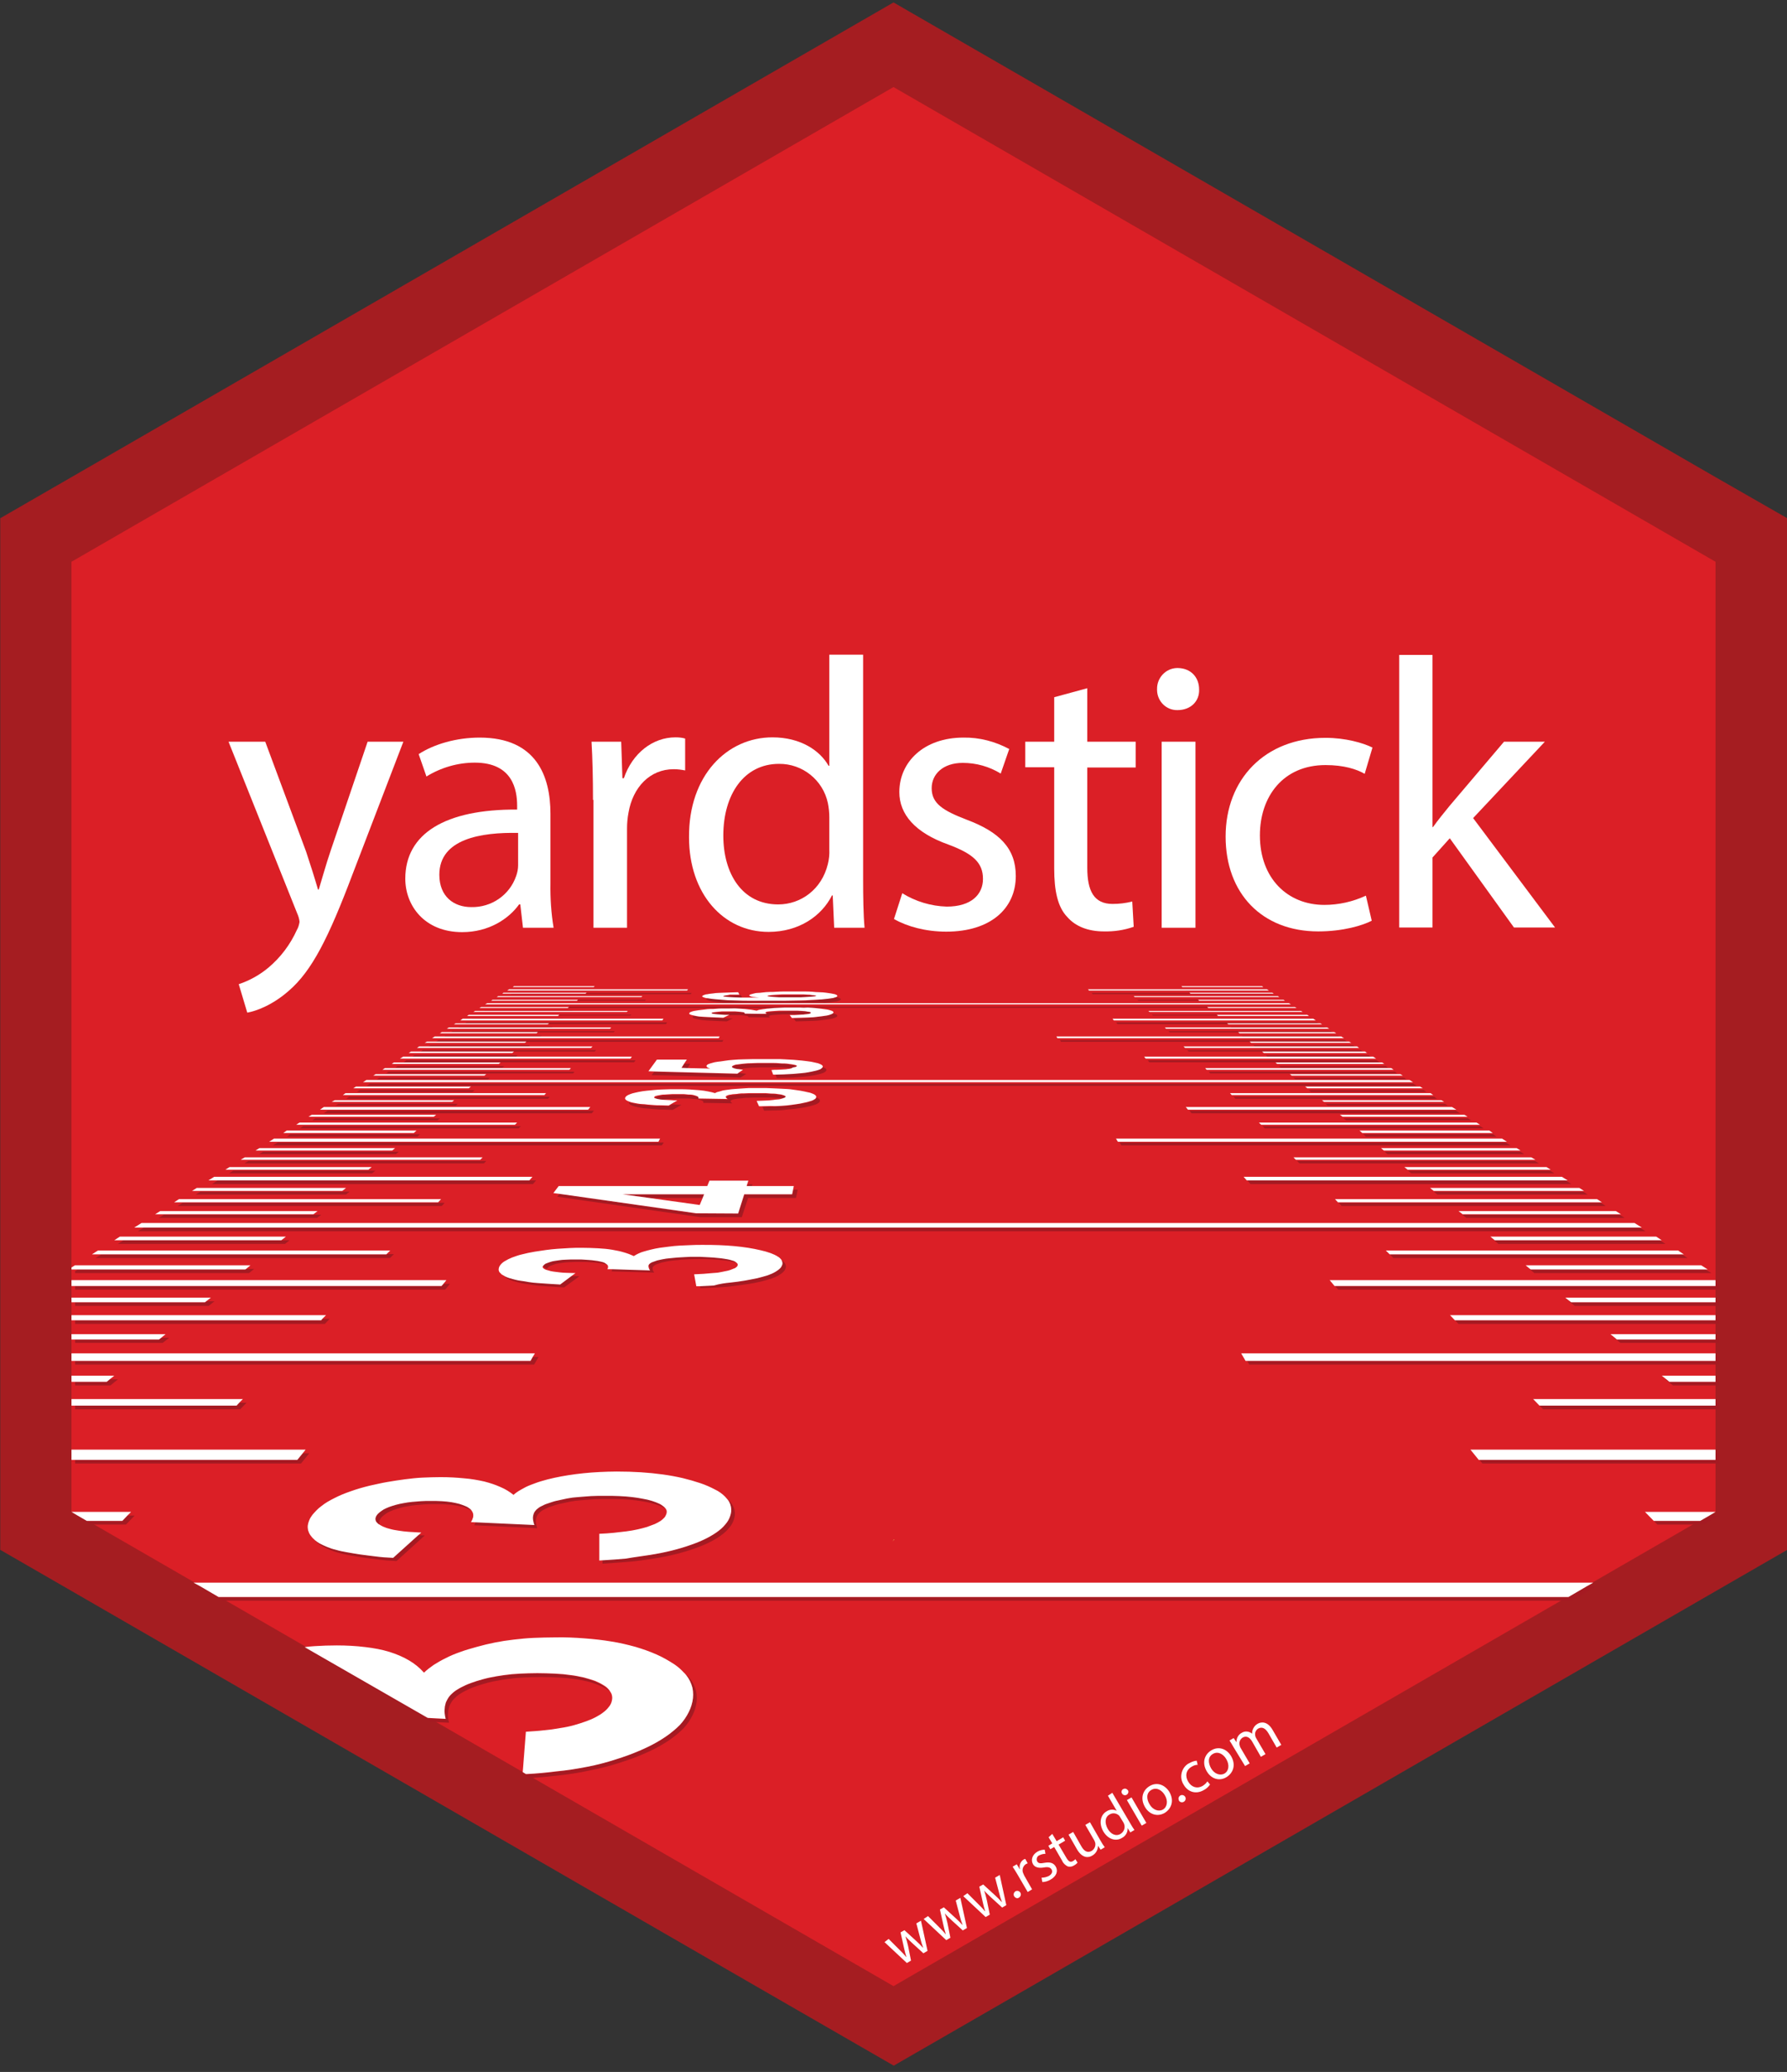 <?xml version="1.0" encoding="utf-8"?>
<!-- Generator: Adobe Illustrator 22.0.1, SVG Export Plug-In . SVG Version: 6.00 Build 0)  -->
<svg version="1.1" id="Layer_1" xmlns="http://www.w3.org/2000/svg" xmlns:xlink="http://www.w3.org/1999/xlink" x="0px" y="0px"
	 viewBox="0 0 735 852" style="enable-background:new 0 0 735 852;" xml:space="preserve">
<rect x="0" y="0" width="735" height="852" fill="#333333" stroke="none"/>
<style type="text/css">
	.st0{fill:#DB1F26;}
	.st1{fill:#A51D21;}
	.st2{fill:#E6B35A;}
	.st3{fill:#FFFFFF;}
	.st4{fill:none;}
	.st5{fill:#A51A22;}
</style>
<title>yardstick</title>
<polygon class="st0" points="367.5,26 20.8,226.2 20.8,626.5 367.5,826.7 714.2,626.5 714.2,226.2 367.5,26 "/>
<path class="st1" d="M705.6,196.2L427.8,35.8L367.5,1l-60.3,34.8L29.4,196.2L0.1,213.1v424.2l29.3,16.9l281.3,162.4l56.9,32.8
	l56.9-32.8l281.3-162.4l29.3-16.9V213.1L705.6,196.2z M705.6,621.5L367.5,816.7L29.4,621.5V231L367.5,35.8l0,0L705.6,231V621.5z"/>
<path class="st2" d="M367,633.9c0.3-0.3,0.6-0.6,0.9-0.9h-0.3C367.5,633.3,367.3,633.6,367,633.9z"/>
<path class="st3" d="M109.1,305l16.8,45.2c1.7,5.1,3.6,11.1,4.9,15.6h0.3c1.4-4.6,3-10.4,4.9-16l15.2-44.8h14.7L145,359.5
	c-9.9,26.2-16.7,39.7-26.2,47.9c-6.8,6-13.6,8.4-17.1,9l-3.5-11.7c4.5-1.5,8.6-3.8,12.2-6.8c5-4.2,9-9.5,11.7-15.5
	c0.6-1,0.9-2.1,1.1-3.3c-0.1-1.3-0.5-2.5-1-3.6L94,305H109.1z"/>
<path class="st3" d="M215.1,381.5l-1.1-9.6h-0.5c-4.3,6-12.5,11.4-23.4,11.4c-15.5,0-23.4-10.9-23.4-22c0-18.5,16.4-28.6,46-28.4
	v-1.6c0-6.3-1.7-17.7-17.4-17.7c-7,0-13.9,2-19.9,5.7l-3.2-9.2c6.3-4.1,15.5-6.8,25.1-6.8c23.4,0,29.1,16,29.1,31.3v28.6
	c-0.1,6.1,0.3,12.3,1.3,18.3L215.1,381.5z M213.1,342.5c-15.2-0.3-32.4,2.4-32.4,17.2c0,9,6,13.3,13.1,13.3
	c8.3,0.2,15.8-4.9,18.5-12.8c0.5-1.4,0.8-2.9,0.8-4.4V342.5z"/>
<path class="st3" d="M243.9,328.9c0-9-0.2-16.8-0.6-23.9h12.2l0.5,15h0.6c3.5-10.3,11.9-16.8,21.2-16.8c1.3,0,2.7,0.1,4,0.5v13.1
	c-1.6-0.3-3.1-0.5-4.7-0.5c-9.8,0-16.8,7.4-18.6,17.9c-0.4,2.1-0.6,4.3-0.6,6.5v40.8h-13.8V328.9z"/>
<path class="st3" d="M355,269.3v92.4c0,6.8,0.1,14.5,0.6,19.8h-12.5l-0.6-13.3h-0.3c-4.3,8.5-13.6,15-26.1,15
	c-18.5,0-32.7-15.6-32.7-38.9c-0.2-25.4,15.6-41.1,34.3-41.1c11.7,0,19.6,5.5,23.1,11.7h0.3v-45.7H355z M341.1,336.1
	c0-2-0.2-3.9-0.6-5.9c-2-9.4-10.4-16.2-20.1-16.1c-14.4,0-22.9,12.6-22.9,29.5c0,15.5,7.6,28.3,22.6,28.3c9.3,0,17.9-6.2,20.4-16.6
	c0.5-2,0.7-4,0.6-6V336.1z"/>
<path class="st3" d="M371.1,367.3c5.5,3.4,11.8,5.3,18.3,5.5c10.1,0,14.9-5,14.9-11.4c0-6.6-4-10.3-14.2-14.1
	c-13.8-4.9-20.2-12.5-20.2-21.6c0-12.3,10-22.4,26.4-22.4c6.6-0.1,13,1.6,18.8,4.7l-3.5,10.1c-4.7-2.9-10.1-4.4-15.6-4.4
	c-8.2,0-12.8,4.7-12.8,10.4c0,6.3,4.6,9.2,14.5,13c13.3,5,20.1,11.7,20.1,23.1c0,13.4-10.4,22.9-28.6,22.9c-8.4,0-16.1-2.1-21.5-5.2
	L371.1,367.3z"/>
<path class="st3" d="M447.2,283v22h19.9v10.6h-19.9v41.2c0,9.5,2.7,14.9,10.4,14.9c2.7,0,5.4-0.3,8.1-1l0.6,10.4
	c-4,1.4-8.1,2-12.3,1.9c-6.5,0-11.7-2.1-15-5.9c-4-4.1-5.4-10.9-5.4-19.9v-41.7h-11.9V305h11.9v-18.3L447.2,283z"/>
<path class="st3" d="M493.2,283.5c0.2,4.7-3.3,8.5-8.9,8.5c-4.6,0.1-8.3-3.6-8.4-8.2c0-0.1,0-0.2,0-0.4c-0.1-4.7,3.6-8.6,8.2-8.7
	c0.1,0,0.3,0,0.4,0C489.9,274.8,493.2,278.6,493.2,283.5z M477.8,381.5V305h13.9v76.5L477.8,381.5z"/>
<path class="st3" d="M564.2,378.6c-3.6,1.9-11.7,4.4-22,4.4c-23.1,0-38.1-15.6-38.1-39c0-23.5,16.1-40.6,41.1-40.6
	c8.2,0,15.5,2.1,19.3,4l-3.2,10.8c-3.3-1.9-8.5-3.6-16.1-3.6c-17.5,0-27,13-27,28.9c0,17.7,11.4,28.6,26.5,28.6
	c5.9,0,11.7-1.3,17.1-3.8L564.2,378.6z"/>
<path class="st3" d="M589.1,340.1h0.3c1.9-2.7,4.6-6,6.8-8.7l22.4-26.4h16.8l-29.5,31.4l33.7,45h-16.9l-26.4-36.7l-7.1,7.9v28.8
	h-13.7V269.3h13.7V340.1z"/>
<path class="st3" d="M365.5,797.3l4.5,4.5c1,1,1.9,1.9,2.7,2.9h0.1c-0.4-1.2-0.7-2.5-1-3.8l-1.4-6.3l1.6-0.9l4.7,4.3
	c1.1,1,2.1,2,2.9,2.9h0.1c-0.5-1.3-0.9-2.6-1.2-3.9l-1.6-6.1l1.9-1.1l2.7,12.4l-1.7,1l-4.5-4.1c-1-1-2-1.8-2.9-2.9l0,0
	c0.4,1.3,0.8,2.6,1.1,4l1.2,6l-1.7,1l-9.2-8.6L365.5,797.3z"/>
<path class="st3" d="M381.7,787.9l4.5,4.5c1,1,1.9,1.9,2.7,2.9h0.1c-0.4-1.2-0.7-2.5-1-3.8l-1.4-6.3l1.6-0.9l4.7,4.3
	c1.1,1,2.1,2,2.9,2.9h0.1c-0.5-1.3-0.9-2.6-1.2-3.9l-1.6-6.1l1.9-1.1l2.7,12.4l-1.7,1l-4.5-4.1c-1-1-2-1.8-2.9-2.9l0,0
	c0.4,1.3,0.8,2.6,1.1,4l1.2,6l-1.7,1l-9.3-8.7L381.7,787.9z"/>
<path class="st3" d="M397.9,778.5l4.5,4.5c1,1,1.9,1.9,2.7,2.9h0.1c-0.4-1.2-0.7-2.5-1-3.8l-1.4-6.3l1.6-0.9l4.7,4.3
	c1.1,1,2.1,2,2.9,2.9h0.1c-0.5-1.3-0.9-2.6-1.2-3.9l-1.6-6.1l1.9-1.1l2.7,12.4l-1.7,1l-4.5-4.1c-1-1-2-1.8-2.9-2.9l0,0
	c0.4,1.3,0.8,2.6,1.1,4l1.2,5.9l-1.7,1l-9.2-8.6L397.9,778.5z"/>
<path class="st3" d="M417.1,779.7c-0.4-0.7-0.1-1.6,0.6-2c0.7-0.4,1.6-0.1,2,0.6c0.4,0.7,0.1,1.6-0.6,2
	C418.5,780.8,417.6,780.5,417.1,779.7C417.2,779.8,417.1,779.8,417.1,779.7z"/>
<path class="st3" d="M418.5,770.8c-0.7-1.2-1.4-2.3-2-3.2l1.7-1l1.2,2h0.1c-0.4-1.5,0.2-3.2,1.6-4c0.2-0.1,0.4-0.2,0.6-0.2l1,1.8
	c-0.2,0.1-0.5,0.2-0.7,0.3c-1.3,0.8-1.8,2.5-1.1,3.9c0.1,0.3,0.3,0.6,0.4,0.9l3.2,5.6l-1.8,1.1L418.5,770.8z"/>
<path class="st3" d="M428.4,772.1c1,0,2-0.2,3-0.7c1.4-0.8,1.6-1.9,1.1-2.7s-1.4-1.1-3.1-0.8c-2.3,0.4-3.8-0.1-4.5-1.3
	c-1-1.7-0.4-3.9,1.8-5.2c0.9-0.5,1.9-0.8,3-0.8l0.3,1.7c-0.9,0-1.7,0.2-2.5,0.6c-0.9,0.3-1.3,1.4-1,2.3c0,0.1,0,0.1,0.1,0.2
	c0.5,0.9,1.4,0.9,3,0.6c2.2-0.4,3.7,0,4.6,1.5c1.1,1.8,0.4,4-2.1,5.4c-1,0.6-2.2,1-3.4,1L428.4,772.1z"/>
<path class="st3" d="M432.8,754.1l1.8,3l2.7-1.6l0.8,1.4l-2.7,1.6l3.3,5.6c0.8,1.3,1.5,1.8,2.6,1.2c0.4-0.2,0.7-0.5,1-0.8l0.9,1.4
	c-0.4,0.5-0.9,0.9-1.5,1.2c-0.7,0.5-1.7,0.6-2.5,0.4c-1-0.5-1.9-1.3-2.3-2.3l-3.3-5.7l-1.6,0.9l-0.8-1.4l1.6-1l-1.5-2.5L432.8,754.1
	z"/>
<path class="st3" d="M452.6,756.8c0.6,1.1,1.2,2,1.8,2.8l-1.7,1l-1.1-1.6l0,0c0,1.7-0.9,3.2-2.3,4c-1.6,1-4.1,1.2-6.3-2.5l-3.5-6.1
	l1.9-1.1l3.3,5.8c1.1,2,2.5,3,4.3,2c1.1-0.7,1.7-1.9,1.5-3.2c-0.1-0.4-0.2-0.7-0.4-1.1l-3.7-6.4l1.9-1.1L452.6,756.8z"/>
<path class="st3" d="M457.5,737.2l7.4,12.6c0.5,0.9,1.2,2,1.7,2.7l-1.7,1l-1.1-1.8l0,0c0.1,1.7-0.8,3.3-2.4,4.1
	c-2.5,1.5-5.7,0.5-7.6-2.7c-2-3.5-1.1-6.9,1.4-8.3c1.2-0.8,2.8-0.9,4.1-0.2l0,0l-3.6-6.2L457.5,737.2z M460.9,747.5
	c-0.2-0.3-0.3-0.5-0.5-0.8c-1-1.1-2.7-1.4-4-0.6c-2,1.1-2.1,3.5-0.8,5.9c1.2,2.1,3.3,3.3,5.3,2.1c1.3-0.8,2-2.4,1.5-3.9
	c-0.1-0.3-0.2-0.6-0.4-0.9L460.9,747.5z"/>
<path class="st3" d="M463.9,736.1c0.4,0.6,0.2,1.5-0.5,1.9c-0.6,0.4-1.5,0.2-1.9-0.5c-0.4-0.6-0.2-1.4,0.4-1.8c0,0,0.1,0,0.1,0
	c0.6-0.4,1.4-0.2,1.8,0.4C463.8,736,463.9,736,463.9,736.1z M469.6,750.7l-6.1-10.5l1.9-1.1l6.1,10.5L469.6,750.7z"/>
<path class="st3" d="M481,736.9c2.2,3.9,0.5,7.1-2,8.6c-2.8,1.6-6.2,0.8-8.1-2.5c-2-3.5-0.9-6.9,2-8.6S479.1,733.8,481,736.9z
	 M472.8,741.9c1.3,2.3,3.7,3.2,5.5,2.2s2.2-3.6,0.8-5.9c-1-1.8-3.2-3.5-5.5-2.2S471.6,739.9,472.8,741.9L472.8,741.9z"/>
<path class="st3" d="M484.9,740.3c-0.4-0.7-0.1-1.6,0.6-2c0.7-0.4,1.6-0.1,2,0.6c0.4,0.7,0.1,1.6-0.6,2c-0.7,0.4-1.6,0.2-2-0.5
	C484.9,740.4,484.9,740.3,484.9,740.3z"/>
<path class="st3" d="M497.7,733.8c-0.7,1-1.6,1.8-2.6,2.3c-3.1,1.8-6.5,0.9-8.3-2.3c-1.8-2.8-1-6.6,1.8-8.5c0.2-0.1,0.4-0.2,0.6-0.3
	c0.9-0.5,1.9-0.9,3-1l0.4,1.7c-0.9,0-1.7,0.3-2.5,0.8c-2.4,1.4-2.7,3.9-1.4,6.1c1.4,2.4,3.8,3,5.9,1.8c0.8-0.5,1.5-1.1,2-1.9
	L497.7,733.8z"/>
<path class="st3" d="M506.4,722.2c2.2,3.9,0.5,7.1-2,8.6c-2.8,1.7-6.2,0.8-8.1-2.5c-2-3.5-0.9-6.9,2-8.6S504.5,719,506.4,722.2z
	 M498.1,727.1c1.3,2.3,3.7,3.2,5.5,2.2s2.2-3.5,0.8-5.9c-1-1.8-3.2-3.5-5.5-2.2S497,725.1,498.1,727.1z"/>
<path class="st3" d="M507.4,718.5c-0.6-1.1-1.2-2-1.7-2.8l1.7-1l1.1,1.6h0.1c-0.1-1.6,0.8-3.1,2.2-3.8c1.3-0.8,3-0.6,4.2,0.4l0,0
	c0-0.7,0.1-1.4,0.4-2c0.4-0.9,1-1.6,1.9-2.1c1.4-0.8,4-1.1,6.1,2.5l3.6,6.2l-1.9,1.1l-3.4-5.9c-1.2-2-2.6-2.8-4.2-1.9
	c-1,0.6-1.5,1.8-1.2,3c0.1,0.4,0.2,0.7,0.4,1l3.8,6.5l-1.9,1.1l-3.6-6.3c-1-1.7-2.4-2.5-3.9-1.6c-1.1,0.7-1.6,2-1.2,3.3
	c0.1,0.4,0.2,0.7,0.4,1l3.7,6.3l-1.9,1.1L507.4,718.5z"/>
<path class="st4" d="M325.2,410.2L325.2,410.2z"/>
<path class="st4" d="M318,409.5c1-0.1,2-0.1,3-0.1s2.2-0.1,3.4-0.1s2.4,0,3.7,0s2.7,0,3.9,0s2.4,0,3.5,0.1h0.2l0,0
	c-0.1-0.1-0.2-0.1-0.4-0.1l-0.7-0.1c-0.3,0-0.6-0.1-1-0.1s-0.8-0.1-1.3-0.1l-1.6-0.1h-2h-2.4h-2.5h-2.1l-1.8,0.1c-0.5,0-1,0-1.5,0.1
	s-0.8,0.1-1.1,0.1l-0.8,0.1c-0.2,0-0.4,0.1-0.5,0.1c-0.1,0-0.2,0.1-0.2,0.1c0,0,0,0.1,0,0.1C316.5,409.6,317.2,409.5,318,409.5z"/>
<path class="st4" d="M296,416.2c0.8,0,1.7-0.1,2.5-0.1s1.7,0,2.6,0c1.3,0,2.4,0,3.5,0h0.8l-0.6-0.1c-0.3,0-0.7-0.1-1.1-0.1l-1.2-0.1
	l-1.4,0h-1.6h-1.4h-1.3l-1.1,0.1l-1,0.1l-0.8,0.1l-0.6,0.1c-0.1,0-0.3,0.1-0.4,0.1l0,0l0.8-0.1C294.3,416.3,295.1,416.2,296,416.2z"
	/>
<path class="st4" d="M302.9,411.4c-1.3,0-2.6-0.1-3.7-0.1h0.1c0.3,0.1,0.6,0.1,0.8,0.1c0.4,0,0.8,0.1,1.2,0.1s1.1,0.1,1.8,0.1
	l2.6,0.1c1,0,2.2,0,3.5,0.1l4.3,0c-0.7-0.1-1.4-0.1-1.9-0.2l-0.8-0.1h-2.1C306.7,411.4,304.7,411.4,302.9,411.4z"/>
<path class="st4" d="M317.8,416.1c0.6-0.1,1.3-0.1,2-0.1l2.2-0.1l2.3-0.1h2.5c1.2,0,2.5,0,3.6,0h1.5l-0.6-0.1l-1.4-0.1l-1.6-0.1
	l-1.8,0h-4.1l-1.8,0l-1.6,0.1l-1.4,0.1c-0.4,0-0.8,0.1-1.1,0.1l-0.8,0.1c-0.2,0-0.4,0.1-0.5,0.2c-0.1,0-0.2,0.1-0.2,0.2l0,0l1.2-0.2
	C316.6,416.2,317.1,416.2,317.8,416.1z"/>
<path class="st4" d="M312.8,417h-0.4l0.3,0.1L312.8,417z"/>
<path class="st4" d="M328.8,411.4c-1.8,0-3.8,0.1-5.9,0.1h-3.8h0.2c0.4,0,0.8,0.1,1.3,0.1l1.6,0.1h1.9h4.6l2.1,0l1.9-0.1l1.6-0.1
	c0.5,0,0.9-0.1,1.3-0.1s0.7-0.1,0.9-0.1c0.2,0,0.4-0.1,0.6-0.1c0.1,0,0.1-0.1,0.2-0.1c-1,0.1-2.2,0.1-3.5,0.2
	C332.2,411.2,330.6,411.3,328.8,411.4z"/>
<polygon class="st4" points="287.8,495.4 289,492.6 267,492.6 "/>
<polygon class="st5" points="656.8,652.2 652.8,652.2 645.1,656.7 89.9,656.7 82.2,652.2 81.1,652.2 91.4,658.2 646.6,658.2 "/>
<polygon class="st5" points="608.5,600.3 609.7,601.8 707.1,601.8 707.1,597.6 705.6,597.6 705.6,600.3 "/>
<polygon class="st5" points="707.1,623.2 707.1,623.2 703.1,623.2 699.3,625.4 680.2,625.4 681.7,626.9 700.8,626.9 "/>
<polygon class="st5" points="633.2,578 634.7,579.5 707.1,579.5 707.1,576.8 705.6,576.8 705.6,578 "/>
<polygon class="st5" points="686.6,568.2 685.4,567.2 685,567.2 688.1,569.7 707.1,569.7 707.1,567.2 705.6,567.2 705.6,568.2 "/>
<polygon class="st5" points="513,559.6 513.8,561.1 707.1,561.1 707.1,558 705.6,558 705.6,559.6 "/>
<polygon class="st5" points="127.2,597.6 124.5,597.6 122.3,600.3 30.9,600.3 30.9,601.8 123.8,601.8 "/>
<polygon class="st5" points="50.3,625.4 35.7,625.4 31.9,623.2 30.9,623.2 30.9,623.2 37.2,626.9 51.8,626.9 55.4,623.2 52.4,623.2 
	"/>
<polygon class="st5" points="30.9,578 30.9,579.5 98.8,579.5 101.4,576.8 98.4,576.8 97.3,578 "/>
<polygon class="st5" points="30.9,568.2 30.9,569.7 45.4,569.7 48.5,567.2 45.1,567.2 43.9,568.2 "/>
<polygon class="st5" points="30.9,559.6 30.9,561.1 219.7,561.1 221.5,558 219.1,558 218.2,559.6 "/>
<polygon class="st5" points="674.4,504.8 59.1,504.8 56.7,506.3 676.8,506.3 "/>
<polygon class="st5" points="598.4,542.9 599.9,544.4 707.1,544.4 707.1,542.3 705.6,542.3 705.6,542.9 "/>
<polygon class="st5" points="666.5,552.2 707.1,552.2 707.1,550.1 705.6,550.1 705.6,550.8 665,550.8 664.2,550.1 663.9,550.1 "/>
<polygon class="st5" points="647.7,537 707.1,537 707.1,535.1 705.6,535.1 705.6,535.5 646.2,535.5 645.7,535.1 645.3,535.1 "/>
<polygon class="st5" points="573.1,517.3 694.2,517.3 693.9,517.2 691.8,515.8 571.6,515.8 "/>
<polygon class="st5" points="629.3,521.8 629,521.8 631.1,523.5 703.9,523.5 701.5,522 629.6,522 "/>
<polygon class="st5" points="614.8,510 614.5,510 616.3,511.5 685,511.5 682.7,510 614.8,510 "/>
<polygon class="st5" points="549.1,528.8 550.4,530.3 707.1,530.3 707.1,527.9 705.6,527.9 705.6,528.8 "/>
<polygon class="st5" points="30.9,542.9 30.9,544.4 133.6,544.4 135.6,542.3 132.6,542.3 132.1,542.9 "/>
<polygon class="st5" points="66.9,552.2 69.6,550.1 66.3,550.1 65.4,550.8 30.9,550.8 30.9,552.2 "/>
<polygon class="st5" points="30.9,535.5 30.9,537 85.8,537 88.2,535.1 84.8,535.1 84.3,535.5 "/>
<polygon class="st5" points="41.7,515.8 39.3,517.3 160.4,517.3 162,515.7 159,515.7 158.9,515.8 "/>
<polygon class="st5" points="32,522 30.9,522.7 30.9,523.5 102.4,523.5 104.5,521.8 101.2,521.8 100.9,522 "/>
<polygon class="st5" points="50.8,510 48.5,511.5 117.2,511.5 119.1,510 115.7,510 115.7,510 "/>
<polygon class="st5" points="30.9,528.8 30.9,530.3 183.1,530.3 185.1,527.9 182.4,527.9 181.6,528.8 "/>
<polygon class="st5" points="514.3,486.9 646.3,486.9 644,485.4 513.1,485.4 "/>
<polygon class="st5" points="660.4,495.9 658.4,494.6 550.6,494.6 551.8,495.9 "/>
<polygon class="st5" points="603.1,500.8 668.2,500.8 666.1,499.5 601.4,499.5 "/>
<polygon class="st5" points="591.2,491.2 653,491.2 651.1,490 589.7,490 "/>
<polygon class="st5" points="580.5,482.5 639.3,482.5 637.6,481.4 579.1,481.4 "/>
<polygon class="st5" points="220.5,485.4 217.7,485.4 217.7,485.4 89.5,485.4 87.2,486.9 219.2,486.9 "/>
<polygon class="st5" points="182.9,494.6 75.1,494.6 73.1,495.9 181.7,495.9 "/>
<polygon class="st5" points="132.1,499.5 67.4,499.5 65.3,500.8 130.4,500.8 "/>
<polygon class="st5" points="143.8,490 82.4,490 80.5,491.2 142.3,491.2 "/>
<polygon class="st5" points="154.4,481.4 95.9,481.4 94.2,482.5 153,482.5 "/>
<polygon class="st5" points="534.5,478.4 633,478.4 632,477.8 631.3,477.4 533.5,477.4 "/>
<polygon class="st5" points="570.7,474.6 626.9,474.6 625.3,473.6 569.5,473.6 "/>
<polygon class="st5" points="621.3,471 619.3,469.8 460.5,469.8 461.2,471 "/>
<polygon class="st5" points="200,477.4 102.2,477.4 100.5,478.4 199,478.4 "/>
<polygon class="st5" points="164,473.6 108.2,473.6 106.6,474.6 162.8,474.6 "/>
<polygon class="st5" points="273,469.8 114.2,469.8 112.2,471 272.2,471 "/>
<polygon class="st5" points="581.4,445.7 581.3,445.6 152.2,445.6 150.8,446.5 582.7,446.5 "/>
<polygon class="st5" points="520.2,464 610.2,464 609.3,463.4 608.8,463.1 519.3,463.1 "/>
<polygon class="st5" points="560.7,466.4 561.8,467.4 615.5,467.4 614.5,466.7 614.1,466.4 "/>
<polygon class="st5" points="553.7,460.7 605.1,460.7 604,460 603.8,459.9 552.6,459.9 "/>
<polygon class="st5" points="508.1,451.8 591,451.8 590.3,451.3 589.9,451 507.4,451 "/>
<polygon class="st5" points="546.1,454.6 595.5,454.6 594.3,453.9 545.2,453.9 "/>
<polygon class="st5" points="539.2,449 586.7,449 585.9,448.5 585.6,448.3 538.3,448.3 "/>
<polygon class="st5" points="490.1,457.8 600.5,457.8 598.8,456.7 489.2,456.7 "/>
<polygon class="st5" points="214.2,463.1 124.7,463.1 123.3,464 213.3,464 "/>
<polygon class="st5" points="172.8,466.4 119.4,466.4 118,467.4 171.7,467.4 "/>
<polygon class="st5" points="180.9,459.9 129.7,459.9 128.4,460.7 179.9,460.7 "/>
<polygon class="st5" points="226.1,451 143.6,451 142.5,451.8 225.4,451.8 "/>
<polygon class="st5" points="188.3,453.9 139.2,453.9 137.9,454.6 187.4,454.6 "/>
<polygon class="st5" points="195.2,448.3 147.9,448.3 146.8,449 194.3,449 "/>
<polygon class="st5" points="244.3,456.7 134.8,456.7 133.1,457.8 243.4,457.8 "/>
<polygon class="st5" points="472.7,436.8 567.5,436.8 566.2,436 472.1,436 "/>
<polygon class="st5" points="497.8,441.4 574.7,441.4 573.7,440.7 497.2,440.7 "/>
<polygon class="st5" points="532.8,443.8 578.5,443.8 577.5,443.2 532,443.2 "/>
<polygon class="st5" points="526.8,439 570.9,439 570,438.4 526.1,438.4 "/>
<polygon class="st5" points="488.9,432.4 560.5,432.4 559.7,431.8 488.3,431.8 "/>
<polygon class="st5" points="521.3,434.5 563.9,434.5 563.6,434.4 563,433.9 520.6,433.9 "/>
<polygon class="st5" points="516.1,430.3 557.3,430.3 556.4,429.8 515.5,429.8 "/>
<polygon class="st5" points="554.1,428.3 553.6,428 553.2,427.7 436,427.7 436.4,428.4 514.1,428.4 514,428.3 "/>
<polygon class="st5" points="261.4,436 167.2,436 166,436.8 260.8,436.8 "/>
<polygon class="st5" points="236.3,440.7 159.8,440.7 158.8,441.4 235.7,441.4 "/>
<polygon class="st5" points="201.5,443.2 156,443.2 155,443.8 200.7,443.8 "/>
<polygon class="st5" points="207.4,438.4 163.5,438.4 162.6,439 206.6,439 "/>
<polygon class="st5" points="245.2,431.8 173.9,431.8 173,432.4 244.6,432.4 "/>
<polygon class="st5" points="212.9,433.9 170.5,433.9 169.6,434.5 212.2,434.5 "/>
<polygon class="st5" points="218,429.8 177.1,429.8 176.2,430.3 217.4,430.3 "/>
<polygon class="st5" points="216.4,428.4 297.1,428.4 297.5,427.7 180.3,427.7 179.4,428.3 216.5,428.3 "/>
<path class="st5" d="M233.5,414.5h83.8l1-0.1l2.2-0.1l2.3-0.1h2.5c1.2,0,2.5,0,3.6,0s2.3,0.1,3.3,0.1l1.8,0.1h163l-0.5-0.4h35.3
	l-0.2-0.1H201.9l-0.2,0.1H234L233.5,414.5z"/>
<polygon class="st5" points="548,424.4 547.4,424 480.6,424 481.1,424.5 509.4,424.5 509.2,424.4 "/>
<polygon class="st5" points="550.3,425.9 510.7,425.9 511.1,426.2 550.8,426.2 "/>
<polygon class="st5" points="544.6,422.3 506.2,422.3 506.5,422.5 545,422.5 "/>
<polygon class="st5" points="536.8,417.3 536.6,417.2 473.8,417.2 474.2,417.6 500.8,417.6 500.5,417.3 "/>
<polygon class="st5" points="539.2,418.8 502,418.8 502.1,418.9 539.4,418.9 "/>
<polygon class="st5" points="534.1,415.6 498,415.6 498.1,415.7 534.3,415.7 "/>
<polygon class="st5" points="542.2,420.8 541.8,420.5 541.7,420.4 459.1,420.4 459.6,421.1 505.1,421.1 504.7,420.8 "/>
<polygon class="st5" points="221.1,424.5 252.4,424.5 252.9,424 186.1,424 185.5,424.4 221.3,424.4 "/>
<polygon class="st5" points="222.8,425.9 183.2,425.9 182.7,426.2 222.4,426.2 "/>
<polygon class="st5" points="227.3,422.3 188.9,422.3 188.4,422.5 226.9,422.5 "/>
<polygon class="st5" points="229.7,417.6 259.2,417.6 259.7,417.2 196.9,417.2 196.6,417.3 230,417.3 "/>
<polygon class="st5" points="231.5,418.8 194.3,418.8 194.1,418.9 231.4,418.9 "/>
<polygon class="st5" points="235.5,415.6 199.4,415.6 199.2,415.7 235.4,415.7 "/>
<polygon class="st5" points="225.4,421.1 273.9,421.1 274.4,420.4 191.8,420.4 191.3,420.8 225.8,420.8 "/>
<polygon class="st5" points="489.3,408.3 449,408.3 449.4,408.8 523.4,408.8 523.1,408.6 489.7,408.6 "/>
<polygon class="st5" points="492.8,411.1 467.8,411.1 468.2,411.5 527.7,411.5 527.6,411.5 493.2,411.5 "/>
<polygon class="st5" points="491.2,410.1 525.4,410.1 525.3,410 491.1,410 "/>
<polygon class="st5" points="487.8,407.4 521.1,407.4 521,407.3 487.7,407.3 "/>
<polygon class="st5" points="210.4,408.6 210.1,408.8 284.1,408.8 284.5,408.3 241.2,408.3 240.8,408.6 "/>
<polygon class="st5" points="205.9,411.5 205.8,411.5 265.3,411.5 265.7,411.1 237.7,411.1 237.3,411.5 "/>
<polygon class="st5" points="208.1,410.1 242.3,410.1 242.4,410 208.2,410 "/>
<polygon class="st5" points="212.4,407.4 245.7,407.4 245.8,407.3 212.5,407.3 "/>
<path class="st5" d="M174.5,687.6l-0.2-0.2L174.5,687.6L174.5,687.6z"/>
<path class="st5" d="M248.1,693.2c-1.1-0.7-2.3-1.3-3.5-1.8c-1.5-0.6-3-1.1-4.5-1.5c-1.8-0.4-3.6-0.8-5.5-1c-2-0.3-4.1-0.5-6.4-0.6
	s-4.7-0.2-7.3-0.2s-4.8,0.1-7.1,0.2s-4.4,0.3-6.5,0.6s-4,0.6-5.9,1s-3.6,0.8-5.3,1.4s-3.2,1.1-4.6,1.7c-1.2,0.5-2.4,1.2-3.6,1.9
	c-0.9,0.6-1.8,1.3-2.6,2.1c-0.7,0.7-1.2,1.4-1.6,2.3c-0.2,0.5-0.4,1.1-0.6,1.6c-0.1,0.6-0.2,1.2-0.3,1.8c-0.1,0.7-0.1,1.3,0,2
	c0.1,0.7,0.2,1.4,0.4,2.2l-7.4-0.4l-48.1-27.8l-1,0.1l50.6,29.2l7.4,0.4c-0.2-0.7-0.3-1.4-0.4-2.2c-0.1-0.7-0.1-1.3,0-2
	c0-0.6,0.1-1.2,0.3-1.8c0.1-0.6,0.3-1.1,0.6-1.6c0.4-0.8,0.9-1.6,1.6-2.3c0.8-0.8,1.6-1.5,2.6-2.1c1.1-0.7,2.3-1.3,3.6-1.9
	c1.3-0.6,2.8-1.1,4.6-1.7c1.7-0.5,3.4-1,5.3-1.4s3.8-0.7,5.9-1s4.2-0.5,6.5-0.6s4.6-0.2,7.1-0.2s5,0.1,7.3,0.2s4.4,0.3,6.4,0.6
	c1.8,0.2,3.7,0.6,5.5,1c1.6,0.4,3.1,0.9,4.6,1.5c1.2,0.5,2.4,1.1,3.5,1.8c0.4,0.2,0.7,0.5,1,0.7l-0.2-0.3
	C249.7,694.4,248.9,693.8,248.1,693.2z"/>
<path class="st5" d="M230.3,730c4.5-0.5,8.7-1.2,12.8-2.1c4.1-0.8,7.9-1.8,11.6-3c3.5-1.1,6.9-2.3,10.3-3.8c3-1.3,5.8-2.7,8.5-4.4
	c2.3-1.4,4.4-3,6.4-4.8c1.7-1.5,3.1-3.3,4.2-5.2c1-1.7,1.8-3.6,2.2-5.6c0.4-1.9,0.4-3.8,0-5.7c-0.5-1.9-1.3-3.6-2.5-5.1
	c-0.7-0.9-1.5-1.7-2.4-2.5c0.3,0.3,0.6,0.7,0.9,1c1.2,1.5,2,3.2,2.5,5.1c0.4,1.9,0.4,3.8,0,5.7c-0.4,2-1.2,3.9-2.2,5.6
	c-1.2,1.9-2.6,3.7-4.2,5.2c-2,1.8-4.1,3.4-6.4,4.8c-2.7,1.7-5.6,3.2-8.5,4.4c-3.4,1.4-6.8,2.7-10.3,3.8c-3.7,1.1-7.5,2.1-11.6,3
	c-4.1,0.9-8.3,1.6-12.8,2.1c-4,0.5-8.1,0.8-12.3,1.1l-0.1,0.8l1.3,0.8C222,730.9,226.2,730.5,230.3,730z"/>
<path class="st5" d="M333.4,454.8c0.7-0.2,1.3-0.4,2-0.6c0.5-0.2,0.9-0.4,1.3-0.7c0.3-0.2,0.4-0.4,0.5-0.7c0.1-0.3,0-0.6-0.2-0.8
	c-0.3-0.3-0.7-0.5-1.2-0.7l0,0c-0.1,0.3-0.3,0.6-0.5,0.7c-0.4,0.3-0.8,0.5-1.3,0.7c-0.7,0.2-1.3,0.5-2,0.6c-0.8,0.2-1.7,0.4-2.8,0.6
	s-2.2,0.3-3.4,0.5s-2.5,0.3-3.9,0.4s-2.8,0.2-4.3,0.3c-1.3,0-2.6,0.1-4,0.1l0.7,1.5c1.7,0,3.3-0.1,4.8-0.1s3-0.1,4.3-0.3
	s2.7-0.2,3.9-0.4s2.4-0.3,3.4-0.5S332.6,455,333.4,454.8z"/>
<path class="st5" d="M323.5,451.3c0-0.1,0-0.3-0.1-0.3c-0.2-0.1-0.4-0.2-0.6-0.3c-0.3-0.1-0.7-0.2-1-0.3c-0.4-0.1-0.9-0.2-1.4-0.2
	s-1.1-0.1-1.8-0.2s-1.4-0.1-2.1-0.1s-1.6-0.1-2.4-0.1s-1.8,0-2.7,0s-1.8,0-2.6,0l-2.4,0.1c-0.7,0-1.4,0.1-2.1,0.1s-1.3,0.1-1.8,0.2
	s-1.1,0.1-1.5,0.2c-0.4,0.1-0.8,0.1-1.1,0.2c-0.3,0.1-0.5,0.2-0.7,0.3c-0.1,0.1-0.3,0.2-0.3,0.3c0,0.1,0,0.1,0,0.2
	c0,0.1,0,0.2,0.1,0.2c0.1,0.1,0.1,0.2,0.2,0.3c0.1,0.1,0.2,0.2,0.4,0.3l-12-0.2c0.1-0.1,0.1-0.3,0.1-0.4c0-0.2-0.1-0.3-0.3-0.4
	c-0.2-0.1-0.4-0.2-0.7-0.3c-0.3-0.1-0.7-0.2-1-0.3c-0.4-0.1-0.9-0.1-1.4-0.2s-1-0.1-1.6-0.1s-1.2-0.1-1.9-0.1s-1.4,0-2.1,0h-1.8
	l-1.7,0.1c-0.5,0-1,0.1-1.5,0.1s-0.9,0.1-1.3,0.1s-0.8,0.1-1.1,0.2s-0.6,0.1-0.9,0.2c-0.2,0.1-0.4,0.1-0.6,0.2
	c-0.1,0.1-0.2,0.2-0.3,0.3c-0.1,0.1-0.1,0.2,0,0.3c0.1,0.1,0.2,0.2,0.3,0.2c0.2,0.1,0.4,0.2,0.7,0.2c0.3,0.1,0.7,0.2,1,0.2l0.4,0.1
	h0.1c0.2-0.1,0.5-0.1,0.9-0.2s0.7-0.1,1.1-0.2s0.9-0.1,1.3-0.1s1-0.1,1.5-0.1l1.7-0.1h1.8c0.8,0,1.5,0,2.1,0c0.7,0,1.3,0,1.9,0.1
	s1.1,0.1,1.6,0.1s1,0.1,1.4,0.2c0.3,0.1,0.7,0.2,1,0.3c0.2,0.1,0.5,0.2,0.7,0.3c0.1,0.1,0.2,0.2,0.3,0.4c0,0.2,0,0.3-0.1,0.4l12,0.2
	c-0.1-0.1-0.2-0.2-0.4-0.3c-0.1-0.1-0.2-0.2-0.2-0.3c-0.1-0.1-0.1-0.2-0.1-0.2c0-0.1,0-0.1,0-0.2c0.1-0.1,0.2-0.2,0.3-0.3
	c0.2-0.1,0.5-0.2,0.7-0.3c0.4-0.1,0.7-0.2,1.1-0.2c0.4-0.1,0.9-0.2,1.5-0.2s1.2-0.1,1.8-0.2s1.4-0.1,2.1-0.1l2.4-0.1
	c0.8,0,1.7,0,2.6,0s1.9,0,2.7,0s1.7,0,2.4,0.1s1.5,0.1,2.1,0.1s1.2,0.1,1.8,0.2c0.3,0,0.6,0.1,0.9,0.1c0.2-0.1,0.3-0.1,0.5-0.2
	C323.4,451.6,323.5,451.4,323.5,451.3z"/>
<path class="st5" d="M271.8,454.8c-1,0-2-0.1-2.9-0.1c-0.9-0.1-1.8-0.1-2.5-0.2s-1.5-0.1-2.2-0.2s-1.3-0.2-1.8-0.2s-1.1-0.2-1.6-0.3
	s-0.9-0.2-1.3-0.3s-0.6-0.2-0.8-0.3c0,0.1,0,0.1,0,0.2c0,0.2,0,0.3,0.1,0.4c0.1,0.2,0.3,0.3,0.4,0.4c0.2,0.2,0.5,0.3,0.8,0.4
	c0.3,0.1,0.7,0.3,1.1,0.4c0.4,0.1,0.8,0.2,1.3,0.3c0.5,0.1,1,0.2,1.6,0.3s1.2,0.2,1.8,0.2s1.4,0.1,2.2,0.2s1.6,0.1,2.5,0.2
	s1.9,0.1,2.9,0.1l3.3,0.1l3.6-2.1c-0.8,0-1.6,0-2.4-0.1l-1.5-0.1l-1.2,0.7L271.8,454.8z"/>
<path class="st5" d="M340.1,417.6c-0.6,0.1-1.3,0.2-2.1,0.3s-1.6,0.2-2.5,0.3l-0.9,0.1h0l-0.7,0.1c-0.3,0-0.6,0.1-1,0.1
	s-0.8,0.1-1.3,0.1s-1,0.1-1.5,0.1l-1.7,0.1h-2l0.9,1.2l3.6-0.1c1.1,0,2.2-0.1,3.2-0.1s2-0.1,2.9-0.2s1.8-0.2,2.5-0.3
	s1.5-0.2,2.1-0.3c0.5-0.1,1-0.2,1.5-0.4c0.3-0.1,0.6-0.2,0.9-0.4c0.2-0.1,0.3-0.2,0.4-0.4c0-0.2,0-0.3-0.2-0.5
	c-0.3-0.2-0.6-0.3-0.9-0.4c-0.2-0.1-0.5-0.1-0.8-0.2c-0.3,0.2-0.6,0.3-0.9,0.4C341.1,417.4,340.6,417.5,340.1,417.6z"/>
<path class="st5" d="M292.7,418.4l-2-0.1c-0.6,0-1.1-0.1-1.7-0.1l-1.4-0.1c-0.4,0-0.9-0.1-1.2-0.2s-0.7-0.1-1-0.2l0,0
	c-0.2,0.1-0.3,0.2-0.4,0.3c-0.1,0.1-0.1,0.2-0.1,0.3c0,0.1,0.1,0.2,0.1,0.2c0.1,0.1,0.2,0.2,0.4,0.2c0.2,0.1,0.4,0.2,0.6,0.2
	l0.9,0.2c0.3,0.1,0.7,0.1,1,0.2s0.8,0.1,1.2,0.2l1.4,0.1c0.5,0,1.1,0.1,1.7,0.1l2,0.1l2.2,0.1l2.5,0.1l2.5-1.2c-0.6,0-1.2,0-1.8,0
	l-1.5-0.1l-1.3-0.1c-0.4,0-0.7-0.1-1-0.1s-0.5-0.1-0.7-0.1H295L292.7,418.4z"/>
<path class="st5" d="M332.3,416.9l0.7-0.1c0.2,0,0.3-0.1,0.5-0.2c0.1,0,0.2-0.1,0.2-0.2c0-0.1,0-0.1-0.1-0.2
	c-0.1-0.1-0.3-0.1-0.4-0.2c-0.2,0-0.5-0.1-0.8-0.1l-0.5-0.1h-1.5c-1.1,0-2.4,0-3.6,0h-2.5l-2.3,0.1l-2.2,0.1c-0.7,0-1.4,0.1-2,0.1
	s-1.2,0.1-1.8,0.2l-1.2,0.2c0,0,0,0.1,0,0.1c0,0.1,0,0.1,0.1,0.1l0.2,0.1l0.3,0.2h-2.7l-0.1,0l-0.3-0.1l-6-0.1
	c0.1-0.1,0.1-0.2,0-0.2c-0.1-0.1-0.1-0.2-0.2-0.2c-0.2-0.1-0.3-0.1-0.5-0.2h-0.2h-0.8c-1.1,0-2.3,0-3.5,0c-0.9,0-1.8,0-2.6,0
	s-1.7,0-2.5,0.1s-1.6,0.1-2.4,0.1l-0.8,0.1c-0.1,0-0.1,0.1-0.2,0.1c0,0,0,0.1,0,0.2c0,0,0,0,0,0c0.1,0.1,0.2,0.1,0.3,0.1
	c0.2,0.1,0.3,0.1,0.5,0.1c0.3,0.1,0.5,0.1,0.8,0.1c0.3,0,0.7,0.1,1,0.1l1.3,0.1l1.5,0.1h0.9h0.6h1.5h1.6l1.4,0l1.2,0.1
	c0.4,0,0.7,0.1,1.1,0.1s0.6,0.1,0.8,0.1c0.2,0,0.4,0.1,0.5,0.2c0.1,0,0.2,0.1,0.2,0.2c0,0.1,0,0.2,0,0.2l9,0.1l-0.3-0.2l-0.2-0.1
	c0,0-0.1-0.1-0.1-0.1c0,0,0-0.1,0-0.1c0.1-0.1,0.1-0.1,0.2-0.2c0.2-0.1,0.3-0.1,0.5-0.2l0.8-0.1c0.3,0,0.7-0.1,1.1-0.1l1.4-0.1
	l1.6-0.1l1.8,0h4.1l1.8,0h0.8l0.7-0.1C331.7,417,332,417,332.3,416.9z"/>
<path class="st5" d="M225.6,527.6c-1.5-0.1-3-0.2-4.3-0.3s-2.6-0.2-3.7-0.4s-2.2-0.3-3.1-0.5s-1.8-0.3-2.6-0.5s-1.5-0.4-2.2-0.6
	c-0.6-0.2-1.2-0.4-1.8-0.7c-0.3-0.2-0.7-0.4-1-0.6c0.1,0.1,0.1,0.3,0.2,0.4c0.3,0.3,0.6,0.6,0.9,0.9c0.4,0.3,0.9,0.6,1.4,0.8
	c0.6,0.3,1.2,0.5,1.8,0.7c0.7,0.2,1.4,0.4,2.2,0.6s1.7,0.4,2.6,0.5s2,0.3,3.1,0.5s2.4,0.3,3.7,0.4s2.8,0.2,4.3,0.3s3.2,0.2,4.9,0.3
	l6.3-4.6c-1.2,0-2.3-0.1-3.4-0.1l-4.4,3.3C228.7,527.8,227.1,527.7,225.6,527.6z"/>
<path class="st5" d="M249.2,519c-0.5-0.2-1-0.4-1.4-0.6c-0.6-0.2-1.3-0.3-1.9-0.4c-0.7-0.1-1.5-0.2-2.3-0.3s-1.8-0.1-2.7-0.2
	s-2-0.1-3.1-0.1c-0.9,0-1.9,0-2.7,0s-1.7,0.1-2.5,0.1s-1.5,0.1-2.3,0.2s-1.4,0.2-2,0.3s-1.2,0.2-1.7,0.4s-1,0.3-1.4,0.5
	c-0.4,0.1-0.7,0.3-1,0.5c-0.2,0.2-0.4,0.4-0.6,0.6c-0.1,0.2-0.2,0.4-0.2,0.6c0.1,0.2,0.2,0.4,0.4,0.5c0.3,0.2,0.6,0.4,0.9,0.5
	l0.3,0.1c0-0.1,0.1-0.2,0.1-0.2c0.2-0.2,0.4-0.4,0.6-0.6c0.3-0.2,0.6-0.4,1-0.5c0.4-0.2,0.9-0.3,1.4-0.5s1.1-0.3,1.7-0.4
	s1.3-0.2,2-0.3s1.5-0.2,2.3-0.2s1.6-0.1,2.5-0.1s1.8,0,2.7,0c1.1,0,2.1,0,3.1,0.1s1.9,0.1,2.7,0.2s1.6,0.2,2.3,0.3
	c0.7,0.1,1.3,0.3,1.9,0.4c0.3,0.1,0.7,0.2,1,0.4c0-0.2-0.1-0.5-0.2-0.6C249.8,519.4,249.6,519.2,249.2,519z"/>
<path class="st5" d="M303.5,519.1c-0.2-0.3-0.5-0.5-0.8-0.7c-0.4-0.2-0.9-0.4-1.4-0.6c-0.7-0.2-1.4-0.4-2-0.5
	c-0.8-0.2-1.6-0.3-2.6-0.4s-2-0.2-3.1-0.3s-2.3-0.1-3.5-0.2s-2.6-0.1-4-0.1s-2.6,0-3.9,0.1s-2.4,0.1-3.5,0.2s-2.1,0.2-3.1,0.3
	s-1.9,0.3-2.8,0.4s-1.6,0.3-2.3,0.5c-0.6,0.2-1.2,0.3-1.7,0.6c-0.4,0.2-0.8,0.4-1.2,0.6c-0.3,0.2-0.5,0.4-0.6,0.7
	c-0.1,0.2-0.1,0.3-0.1,0.5c0,0.2,0,0.4,0.1,0.5c0.1,0.2,0.1,0.4,0.2,0.6c0.1,0.2,0.3,0.4,0.4,0.6l-15.9-0.5c0.1,0.2,0.1,0.3,0.1,0.5
	c0,0.3-0.1,0.7-0.3,0.9l17.6,0.5c-0.2-0.2-0.3-0.4-0.4-0.6c-0.1-0.2-0.2-0.4-0.2-0.6c0-0.2-0.1-0.4-0.1-0.5c0-0.2,0-0.3,0.1-0.5
	c0.1-0.3,0.4-0.5,0.6-0.7c0.4-0.3,0.8-0.5,1.2-0.6c0.6-0.2,1.1-0.4,1.7-0.6c0.7-0.2,1.4-0.3,2.3-0.5s1.8-0.3,2.8-0.4s2-0.2,3.1-0.3
	s2.3-0.1,3.5-0.2s2.5-0.1,3.9-0.1s2.8,0,4,0.1s2.4,0.1,3.5,0.2s2.1,0.2,3.1,0.3s1.8,0.3,2.6,0.4c0.7,0.1,1.4,0.3,2,0.5
	c0.3,0.1,0.5,0.2,0.8,0.3C303.7,519.5,303.6,519.3,303.5,519.1z"/>
<path class="st5" d="M312.9,527c1.6-0.4,3-0.8,4.3-1.2c1.1-0.4,2.1-0.8,3.1-1.4c0.7-0.4,1.4-0.9,2-1.5c0.4-0.4,0.7-1,0.9-1.6
	c0.1-0.6,0-1.2-0.3-1.7c-0.4-0.6-0.9-1-1.5-1.4c0.3,0.5,0.4,1,0.3,1.6c-0.1,0.6-0.5,1.2-0.9,1.6c-0.6,0.6-1.3,1.1-2,1.5
	c-1,0.5-2,1-3.1,1.4c-1.2,0.4-2.7,0.8-4.3,1.2s-3.3,0.7-5.2,1s-3.8,0.6-5.9,0.8s-4.2,0.4-6.5,0.6c-1.9,0.1-3.9,0.2-6,0.3l0.3,1.5
	c2.5-0.1,4.9-0.2,7.2-0.3s4.5-0.3,6.5-0.6s4-0.5,5.9-0.8S311.3,527.4,312.9,527z"/>
<path class="st5" d="M258.8,642.2c3.5-0.3,6.8-0.8,10-1.3s6.2-1.1,9-1.8c2.8-0.7,5.5-1.5,8-2.4c2.3-0.8,4.5-1.7,6.6-2.8
	c1.7-0.9,3.4-1.9,4.9-3.1c1.2-0.9,2.3-2.1,3.2-3.3c0.8-1.1,1.3-2.3,1.6-3.6c0.3-1.2,0.2-2.5-0.2-3.7c-0.5-1.3-1.2-2.4-2.2-3.3
	c-0.2-0.2-0.5-0.5-0.8-0.7c0.6,0.7,1.1,1.6,1.5,2.5c0.4,1.2,0.5,2.5,0.2,3.7c-0.3,1.3-0.8,2.5-1.6,3.6c-0.9,1.3-2,2.4-3.2,3.3
	c-1.5,1.2-3.2,2.2-4.9,3.1c-2.1,1.1-4.4,2-6.6,2.8c-2.5,0.9-5.2,1.7-8,2.4s-5.9,1.3-9,1.8s-6.5,1-10,1.3c-3,0.3-6.2,0.5-9.5,0.7v1.6
	C251.6,642.7,255.3,642.5,258.8,642.2z"/>
<path class="st5" d="M191.6,619.2c-0.9-0.4-1.8-0.7-2.7-1c-1.1-0.3-2.2-0.5-3.3-0.7c-1.2-0.2-2.5-0.3-3.9-0.4s-2.9-0.1-4.6-0.1
	c-1.4,0-2.7,0-4,0.1s-2.5,0.2-3.7,0.3s-2.4,0.3-3.4,0.5s-2.1,0.4-3.2,0.7s-1.9,0.6-2.8,0.9c-0.8,0.3-1.5,0.6-2.2,1
	c-0.6,0.3-1.2,0.7-1.7,1.2c-0.5,0.4-0.9,0.9-1.2,1.4c-0.3,0.4-0.5,0.8-0.5,1.3c0,0.4,0.1,0.9,0.3,1.2c0.3,0.4,0.6,0.8,1.1,1.1
	c0.1,0.1,0.2,0.2,0.4,0.2c-0.2-0.3-0.3-0.7-0.2-1.1c0.1-0.5,0.2-0.9,0.5-1.3c0.3-0.5,0.7-0.9,1.2-1.3c0.5-0.4,1.1-0.8,1.7-1.2
	c0.7-0.4,1.5-0.7,2.2-1c0.8-0.3,1.8-0.6,2.8-0.9c1-0.3,2.1-0.5,3.2-0.7s2.2-0.4,3.4-0.5s2.4-0.2,3.7-0.3s2.6-0.1,4-0.1
	c1.6,0,3.2,0,4.6,0.1s2.7,0.2,3.9,0.4c1.1,0.2,2.2,0.4,3.3,0.7c0.9,0.3,1.8,0.6,2.7,1c0.4,0.2,0.8,0.4,1.1,0.6
	c-0.2-0.3-0.4-0.6-0.7-0.9C192.9,620,192.3,619.6,191.6,619.2z"/>
<path class="st5" d="M154.3,639.9c-2.3-0.2-4.4-0.5-6.3-0.8s-3.8-0.6-5.4-0.9c-1.6-0.3-3.1-0.7-4.5-1c-1.2-0.3-2.5-0.7-3.7-1.2
	c-1-0.4-2-0.9-3-1.4c-0.7-0.4-1.4-0.9-2-1.4c0.4,0.4,0.7,0.9,1.2,1.2c0.7,0.6,1.5,1.2,2.3,1.6c1,0.5,2,1,3,1.4
	c1.2,0.5,2.4,0.9,3.7,1.2c1.3,0.4,2.8,0.7,4.5,1s3.4,0.6,5.4,0.9s4.1,0.5,6.3,0.8s4.7,0.5,7.3,0.6l11.6-10.5c-1,0-2-0.1-3-0.2
	l-10.1,9.1C158.9,640.3,156.5,640.1,154.3,639.9z"/>
<path class="st5" d="M272.8,619.5c-0.6-0.5-1.3-0.9-2-1.3c-0.9-0.5-1.9-0.9-2.8-1.2c-1.2-0.4-2.5-0.7-3.8-0.9
	c-1.4-0.3-2.9-0.5-4.5-0.7s-3.3-0.3-5.2-0.4s-3.8-0.1-5.9-0.1s-3.9,0-5.7,0.1s-3.5,0.2-5.2,0.4s-3.2,0.4-4.7,0.6s-2.9,0.6-4.2,0.9
	c-1.2,0.3-2.4,0.7-3.6,1.1c-0.9,0.3-1.9,0.7-2.8,1.2c-0.7,0.4-1.3,0.8-1.9,1.3c-0.5,0.4-0.8,0.9-1.1,1.5c-0.2,0.3-0.3,0.7-0.3,1
	c-0.1,0.4-0.1,0.8-0.1,1.2c0,0.4,0.1,0.9,0.2,1.3c0.1,0.5,0.3,0.9,0.4,1.4l-23.9-1.1c-0.2,0.5-0.4,1-0.7,1.4l26,1.2
	c-0.2-0.4-0.3-0.9-0.4-1.4c-0.1-0.4-0.2-0.8-0.2-1.3c0-0.4,0-0.8,0.1-1.2c0.1-0.4,0.2-0.7,0.3-1c0.3-0.6,0.7-1.1,1.1-1.5
	c0.6-0.5,1.2-1,1.9-1.3c0.9-0.5,1.8-0.9,2.8-1.2c1.2-0.4,2.3-0.8,3.6-1.1c1.3-0.3,2.7-0.6,4.2-0.9s3-0.5,4.7-0.6s3.4-0.3,5.2-0.4
	s3.7-0.1,5.7-0.1s4.1,0,5.9,0.1s3.6,0.2,5.2,0.4s3.1,0.4,4.5,0.7c1.3,0.2,2.5,0.6,3.8,0.9c1,0.3,2,0.7,2.9,1.1
	c0.4,0.2,0.8,0.4,1.2,0.7C273.4,620,273.1,619.7,272.8,619.5z"/>
<polygon class="st5" points="309.2,487.7 309.5,487 307.5,487 307.3,487.7 "/>
<polygon class="st5" points="288,500.5 305.1,500.5 307.7,492.6 327.4,492.6 328.1,489.2 326.3,489.2 325.9,491.1 306.2,491.1 
	303.6,499 286.5,499 230.1,490.9 229.2,492.1 "/>
<polygon class="st5" points="289,492.6 289.6,491.1 256.1,491.1 267,492.6 "/>
<path class="st5" d="M337.9,439.2c-0.3,0.2-0.7,0.4-1.1,0.6c-0.6,0.2-1.2,0.4-1.8,0.5c-0.7,0.2-1.5,0.3-2.4,0.5s-1.9,0.3-3,0.4
	s-2.2,0.2-3.4,0.3s-2.5,0.1-3.9,0.2c-1.1,0-2.2,0.1-3.4,0.1l0.6,1.5c1.5,0,3-0.1,4.3-0.1s2.7-0.1,3.9-0.2s2.4-0.2,3.4-0.3
	s2.1-0.2,3-0.4s1.7-0.3,2.4-0.5c0.6-0.1,1.2-0.3,1.8-0.5c0.4-0.1,0.8-0.3,1.1-0.6c0.2-0.1,0.4-0.4,0.5-0.6c0.1-0.3-0.1-0.5-0.4-0.8
	c-0.4-0.2-0.8-0.4-1.2-0.5C338.2,439,338.1,439.1,337.9,439.2z"/>
<path class="st5" d="M269.1,440.7l-1.1,1.4l36.6,1l2.3-1.5c-0.8-0.1-1.5-0.2-2.1-0.3c-0.3-0.1-0.6-0.1-0.9-0.2l-0.8,0.5L269.1,440.7
	z"/>
<polygon class="st5" points="282.7,439.3 283.9,437.4 281.5,437.4 280.2,439.2 "/>
<path class="st5" d="M327.4,438.8c0.1,0,0.2-0.1,0.2-0.2c0-0.1,0-0.2-0.1-0.3c-0.2-0.1-0.4-0.2-0.6-0.2c-0.3-0.1-0.7-0.2-1-0.2
	c-0.4-0.1-0.9-0.1-1.4-0.2s-1.2-0.1-1.9-0.2s-1.5-0.1-2.3-0.1s-1.8-0.1-2.7-0.1s-2,0-3.2,0s-2.1,0-3,0s-1.8,0-2.6,0.1
	s-1.6,0.1-2.2,0.1s-1.3,0.1-1.9,0.2l-1.5,0.2c-0.4,0.1-0.8,0.1-1.1,0.2c-0.3,0.1-0.5,0.2-0.7,0.3c-0.1,0.1-0.3,0.2-0.4,0.3
	c-0.1,0.1,0,0.3,0.1,0.4c0.2,0.2,0.5,0.3,0.8,0.4c0.3,0.1,0.8,0.2,1.3,0.3l0.4-0.1c0.3-0.1,0.7-0.2,1.1-0.2l1.5-0.2
	c0.6-0.1,1.2-0.1,1.9-0.2s1.4-0.1,2.2-0.1s1.7-0.1,2.6-0.1s1.9,0,3,0s2.2,0,3.2,0s1.9,0,2.7,0.1s1.6,0.1,2.3,0.1s1.3,0.1,1.9,0.2
	h0.4l0.5-0.1C327,439,327.2,438.9,327.4,438.8z"/>
<path class="st5" d="M339,412.4c1.1-0.1,2.1-0.2,2.9-0.3s1.5-0.2,2.1-0.3c0.4-0.1,0.9-0.2,1.3-0.4c0.3-0.1,0.5-0.3,0.5-0.4
	c0-0.1,0-0.3-0.2-0.4c-0.3-0.2-0.6-0.3-0.9-0.4c-0.3-0.1-0.7-0.2-1.2-0.2c-0.3,0.1-0.7,0.2-1,0.3c-0.6,0.1-1.3,0.2-2.1,0.3
	s-1.8,0.2-2.9,0.3h-0.4c-0.1,0.1-0.1,0.1-0.2,0.1c-0.2,0.1-0.4,0.1-0.6,0.1c-0.2,0-0.5,0.1-0.9,0.1s-0.8,0.1-1.3,0.1l-1.6,0.1
	l-1.9,0.1l-2.1,0h-4.6h-1.9l-1.6-0.1c-0.5,0-0.9-0.1-1.3-0.1h-0.2H311l0.8,0.1c0.5,0.1,1.2,0.1,1.9,0.2l-4.3,0c-1.3,0-2.5,0-3.5-0.1
	l-2.6-0.1c-0.8,0-1.4-0.1-1.8-0.1s-0.9-0.1-1.2-0.1c-0.3,0-0.6-0.1-0.8-0.1h-0.1l-1.1-0.1c-1.4-0.1-2.7-0.2-3.7-0.3s-2-0.2-2.7-0.3
	c-0.2,0-0.4-0.1-0.6-0.1l-0.2,0.1c-0.2,0.1-0.3,0.2-0.5,0.3c-0.1,0.1-0.1,0.3,0,0.4c0,0,0,0,0.1,0c0.3,0.2,0.6,0.3,1,0.4
	c0.6,0.2,1.2,0.3,1.8,0.4c0.8,0.1,1.7,0.2,2.7,0.3l1.1,0.1h41.2L339,412.4z"/>
<path class="st5" d="M311.1,410.2l-0.5,0.1h1.6L311.1,410.2z"/>
<path class="st5" d="M297.9,409.8c0.3,0.1,0.6,0.1,0.8,0.1c0.4,0,0.8,0.1,1.2,0.1s1.1,0.1,1.8,0.1l2.6,0.1h0.9l-0.4-1l-3.1,0.1
	l-2.8,0.1l-1.6,0.1h0C297.6,409.6,297.7,409.7,297.9,409.8z"/>
<path class="st5" d="M332,409.2c-1.2,0-2.5,0-3.9,0s-2.5,0-3.7,0s-2.3,0-3.4,0.1s-2.1,0.1-3,0.1c-0.8,0-1.5,0.1-2.2,0.2l0,0
	c0.1,0.1,0.2,0.1,0.4,0.1l0.7,0.1l1,0.1c0.4,0,0.8,0.1,1.3,0.1l1.6,0.1h1.9h4.6l2.1,0l1.9-0.1l1.6-0.1c0.5,0,0.9-0.1,1.3-0.1
	s0.7-0.1,0.9-0.1c0.2,0,0.4-0.1,0.6-0.1c0.1,0,0.2-0.1,0.2-0.1s0-0.1-0.1-0.1h-0.2C334.4,409.3,333.2,409.2,332,409.2z"/>
<polygon class="st3" points="645.1,656.7 652.8,652.2 655.3,650.8 79.6,650.8 82.2,652.2 89.9,656.7 "/>
<polygon class="st3" points="608.5,600.3 705.6,600.3 705.6,597.6 705.6,596.1 604.8,596.1 608.2,600.3 "/>
<polygon class="st3" points="703.1,623.2 705.6,621.7 705.6,621.7 676.6,621.7 680.2,625.4 680.2,625.4 699.3,625.4 "/>
<polygon class="st3" points="633.2,578 633.2,578 705.6,578 705.6,576.8 705.6,575.3 630.6,575.3 "/>
<polygon class="st3" points="683.5,565.7 685.4,567.2 686.6,568.2 705.6,568.2 705.6,567.2 705.6,565.7 "/>
<polygon class="st3" points="513,559.6 705.6,559.6 705.6,558 705.6,556.5 510.5,556.5 512.3,559.6 "/>
<polygon class="st3" points="124.5,597.6 125.7,596.1 29.4,596.1 29.4,600.3 30.9,600.3 122.3,600.3 "/>
<polygon class="st3" points="50.3,625.4 52.4,623.2 53.9,621.7 29.4,621.7 29.4,621.7 31.9,623.2 35.7,625.4 "/>
<polygon class="st3" points="97.3,578 98.4,576.8 99.9,575.3 29.4,575.3 29.4,578 30.9,578 "/>
<polygon class="st3" points="43.9,568.2 45.1,567.2 47,565.7 29.4,565.7 29.4,568.2 30.9,568.2 "/>
<polygon class="st3" points="29.4,556.5 29.4,559.6 30.9,559.6 218.2,559.6 219.1,558 220,556.5 "/>
<polygon class="st3" points="675.3,504.8 672.3,502.9 58.2,502.9 55.2,504.8 59.1,504.8 674.4,504.8 "/>
<polygon class="st3" points="598.4,542.9 705.6,542.9 705.6,542.3 705.6,540.8 596.4,540.8 598.4,542.9 "/>
<polygon class="st3" points="705.6,550.8 705.6,550.1 705.6,548.6 662.4,548.6 664.2,550.1 665,550.8 "/>
<polygon class="st3" points="705.6,535.5 705.6,535.1 705.6,533.6 643.8,533.6 645.7,535.1 646.2,535.5 "/>
<polygon class="st3" points="571.6,515.8 571.6,515.8 691.8,515.8 692.7,515.8 692.4,515.7 690.2,514.2 570,514.2 "/>
<polygon class="st3" points="627.5,520.3 629.3,521.8 629.6,522 701.5,522 702.4,522 699.7,520.3 "/>
<polygon class="st3" points="614.8,510 614.8,510 682.7,510 683.5,510 681.2,508.5 613,508.5 "/>
<polygon class="st3" points="548.9,528.8 549.1,528.8 705.6,528.8 705.6,527.9 705.6,526.4 546.9,526.4 "/>
<polygon class="st3" points="29.4,540.8 29.4,542.9 30.9,542.9 132.1,542.9 132.6,542.3 134.1,540.8 "/>
<polygon class="st3" points="66.3,550.1 68.1,548.6 29.4,548.6 29.4,550.8 30.9,550.8 65.4,550.8 "/>
<polygon class="st3" points="29.4,533.6 29.4,535.5 30.9,535.5 84.3,535.5 84.8,535.1 86.7,533.6 "/>
<polygon class="st3" points="40.3,514.2 37.8,515.8 41.7,515.8 158.9,515.8 159,515.7 160.5,514.2 "/>
<polygon class="st3" points="29.4,522 32,522 100.9,522 101.2,521.8 103,520.3 30.8,520.3 29.4,521.2 "/>
<polygon class="st3" points="49.3,508.5 47,510 50.8,510 115.7,510 115.7,510 117.6,508.5 "/>
<polygon class="st3" points="29.4,526.4 29.4,528.8 30.9,528.8 181.6,528.8 182.4,527.9 183.6,526.4 "/>
<polygon class="st3" points="513.1,485.4 644,485.4 644.8,485.4 642.4,483.9 511.5,483.9 512.8,485.4 "/>
<polygon class="st3" points="658.9,494.4 656.9,493.1 549.1,493.1 550.3,494.4 "/>
<polygon class="st3" points="599.9,498 601.6,499.3 666.7,499.3 664.6,498 "/>
<polygon class="st3" points="588.2,488.5 589.7,489.7 651.5,489.7 649.6,488.5 "/>
<polygon class="st3" points="577.6,479.9 579,481 637.8,481 636.1,479.9 "/>
<polygon class="st3" points="217.7,485.4 219,483.9 88.1,483.9 85.7,485.4 89.5,485.4 217.7,485.4 "/>
<polygon class="st3" points="180.2,494.4 181.4,493.1 73.6,493.1 71.6,494.4 "/>
<polygon class="st3" points="128.9,499.3 130.6,498 65.9,498 63.8,499.3 "/>
<polygon class="st3" points="140.8,489.7 142.3,488.5 80.9,488.5 79,489.7 "/>
<polygon class="st3" points="151.5,481 152.9,479.9 94.4,479.9 92.7,481 "/>
<polygon class="st3" points="532,475.9 533,476.9 631.5,476.9 630.5,476.3 629.8,475.9 "/>
<polygon class="st3" points="568,472.1 569.2,473.1 625.4,473.1 623.8,472.1 "/>
<polygon class="st3" points="619.8,469.5 617.8,468.2 459,468.2 459.8,469.5 "/>
<polygon class="st3" points="197.5,476.9 198.5,475.9 100.7,475.9 99,476.9 "/>
<polygon class="st3" points="161.3,473.1 162.5,472.1 106.7,472.1 105.1,473.1 "/>
<polygon class="st3" points="270.8,469.5 271.5,468.2 112.7,468.2 110.7,469.5 "/>
<polygon class="st3" points="581.2,445 579.9,444.2 579.8,444.1 150.7,444.1 149.3,445 "/>
<polygon class="st3" points="517.8,461.6 518.7,462.5 608.7,462.5 607.8,461.9 607.3,461.6 "/>
<polygon class="st3" points="559.2,464.9 560.3,465.9 614,465.9 613,465.2 612.6,464.9 "/>
<polygon class="st3" points="551.1,458.4 552.2,459.2 603.6,459.2 602.5,458.5 602.3,458.4 "/>
<polygon class="st3" points="505.9,449.5 506.6,450.3 589.5,450.3 588.8,449.8 588.4,449.5 "/>
<polygon class="st3" points="543.7,452.4 544.6,453.1 594,453.1 592.8,452.4 "/>
<polygon class="st3" points="536.8,446.8 537.7,447.5 585.2,447.5 584.4,447 584.1,446.8 "/>
<polygon class="st3" points="487.7,455.2 488.6,456.3 599,456.3 597.2,455.2 "/>
<polygon class="st3" points="211.8,462.5 212.7,461.6 123.2,461.6 121.8,462.5 "/>
<polygon class="st3" points="170.2,465.9 171.3,464.9 117.9,464.9 116.5,465.9 "/>
<polygon class="st3" points="178.4,459.2 179.4,458.4 128.2,458.4 126.9,459.2 "/>
<polygon class="st3" points="223.9,450.3 224.6,449.5 142.1,449.5 141,450.3 "/>
<polygon class="st3" points="185.9,453.1 186.8,452.4 137.7,452.4 136.4,453.1 "/>
<polygon class="st3" points="192.8,447.5 193.7,446.8 146.4,446.8 145.3,447.5 "/>
<polygon class="st3" points="241.9,456.3 242.8,455.2 133.2,455.2 131.6,456.3 "/>
<polygon class="st3" points="470.6,434.5 471.2,435.3 566,435.3 564.8,434.5 "/>
<polygon class="st3" points="495.7,439.2 496.3,439.9 573.2,439.9 572.2,439.2 "/>
<polygon class="st3" points="530.5,441.7 531.3,442.3 577,442.3 576,441.7 "/>
<polygon class="st3" points="524.6,436.9 525.3,437.5 569.4,437.5 568.5,436.9 "/>
<polygon class="st3" points="486.8,430.3 487.4,430.9 559,430.9 558.2,430.3 "/>
<polygon class="st3" points="519.1,432.4 519.8,433 562.4,433 562.1,432.9 561.5,432.4 "/>
<polygon class="st3" points="554.1,428.3 514,428.3 514.1,428.4 514.6,428.8 555.8,428.8 554.9,428.3 "/>
<polygon class="st3" points="550.8,426.2 511.1,426.2 434.5,426.2 434.9,426.9 552.8,426.9 552.1,426.5 551.7,426.2 "/>
<polygon class="st3" points="259.3,435.3 259.9,434.5 165.8,434.5 164.5,435.3 "/>
<polygon class="st3" points="234.2,439.9 234.8,439.2 158.3,439.2 157.3,439.9 "/>
<polygon class="st3" points="199.2,442.3 200,441.7 154.5,441.7 153.5,442.3 "/>
<polygon class="st3" points="205.1,437.5 205.9,436.9 162,436.9 161.1,437.5 "/>
<polygon class="st3" points="243.1,430.9 243.7,430.3 172.4,430.3 171.5,430.9 "/>
<polygon class="st3" points="210.7,433 211.4,432.4 169,432.4 168.1,433 "/>
<polygon class="st3" points="215.9,428.8 216.4,428.4 216.5,428.3 179.4,428.3 175.6,428.3 174.7,428.8 "/>
<polygon class="st3" points="295.6,426.9 296,426.2 222.4,426.2 182.7,426.2 178.8,426.2 177.7,426.9 "/>
<polygon class="st3" points="531,413 530.1,412.5 338.2,412.5 297,412.5 200.4,412.5 199.5,413 "/>
<polygon class="st3" points="545,422.5 506.5,422.5 479.1,422.5 479.6,423 546.7,423 545.9,422.5 "/>
<polygon class="st3" points="548,424.4 509.2,424.4 509.4,424.5 509.8,424.9 549.6,424.9 548.8,424.4 "/>
<polygon class="st3" points="542.2,420.8 504.7,420.8 505.1,421.1 505.3,421.2 543.8,421.2 543.6,421.1 543.1,420.8 "/>
<polygon class="st3" points="534.3,415.7 498.1,415.7 472.3,415.7 472.8,416.1 535.8,416.1 535.1,415.7 "/>
<polygon class="st3" points="536.8,417.3 500.5,417.3 500.8,417.6 501,417.8 538.4,417.8 537.7,417.3 "/>
<polygon class="st3" points="497,414.5 532.4,414.5 533.3,414.5 532.6,414.1 531.8,414.1 496.5,414.1 "/>
<polygon class="st3" points="539.4,418.9 502.1,418.9 457.6,418.9 458.1,419.6 541.2,419.6 540.3,419 540.2,418.9 "/>
<polygon class="st3" points="250.9,423 251.4,422.5 226.9,422.5 188.4,422.5 184.6,422.5 183.8,423 "/>
<polygon class="st3" points="220.7,424.9 221.1,424.5 221.3,424.4 185.5,424.4 181.7,424.4 180.9,424.9 "/>
<polygon class="st3" points="225.2,421.2 225.4,421.1 225.8,420.8 191.3,420.8 187.4,420.8 186.7,421.2 "/>
<polygon class="st3" points="257.8,416.1 258.2,415.7 235.4,415.7 199.2,415.7 195.4,415.7 194.7,416.1 "/>
<polygon class="st3" points="229.5,417.8 229.7,417.6 230,417.3 196.6,417.3 192.8,417.3 192.1,417.8 "/>
<polygon class="st3" points="201.1,414.5 233.5,414.5 234,414.1 201.7,414.1 197.9,414.1 197.2,414.5 "/>
<polygon class="st3" points="272.4,419.6 272.9,418.9 231.4,418.9 194.1,418.9 190.3,418.9 189.3,419.6 "/>
<polygon class="st3" points="487.7,407.3 521,407.3 521.9,407.3 521.1,406.8 447.5,406.8 447.9,407.3 "/>
<polygon class="st3" points="466.3,409.6 466.7,410 491.1,410 525.3,410 526.2,410 525.6,409.6 "/>
<polygon class="st3" points="492.8,411.1 492.8,411.1 493.2,411.5 527.6,411.5 528.5,411.5 527.9,411.1 "/>
<polygon class="st3" points="489.2,408.2 489.3,408.3 489.7,408.6 523.1,408.6 523.9,408.6 523.3,408.2 "/>
<polygon class="st3" points="519.6,405.9 519.1,405.5 485.9,405.5 486.3,405.9 "/>
<polygon class="st3" points="212.5,407.3 245.8,407.3 282.6,407.3 283,406.8 209.4,406.8 208.6,407.3 "/>
<polygon class="st3" points="208.2,410 242.4,410 263.8,410 264.2,409.6 204.9,409.6 204.3,410 "/>
<polygon class="st3" points="205.9,411.5 237.3,411.5 237.7,411.1 237.8,411.1 202.6,411.1 202,411.5 "/>
<polygon class="st3" points="210.4,408.6 240.8,408.6 241.2,408.3 241.3,408.2 207.1,408.2 206.6,408.6 "/>
<polygon class="st3" points="210.9,405.9 244.2,405.9 244.6,405.5 211.4,405.5 "/>
<path class="st3" d="M241.6,726.5c4.1-0.8,7.9-1.8,11.6-3c3.5-1.1,6.9-2.3,10.3-3.8c3-1.3,5.8-2.7,8.5-4.4c2.3-1.4,4.4-3,6.4-4.8
	c1.7-1.5,3.1-3.3,4.2-5.2c1-1.7,1.8-3.6,2.2-5.6c0.4-1.9,0.4-3.8,0-5.7c-0.5-1.9-1.3-3.6-2.5-5.1c-0.3-0.3-0.5-0.7-0.9-1
	c-1.2-1.3-2.5-2.5-4-3.5c-2.3-1.5-4.7-2.9-7.2-4c-2.9-1.3-5.8-2.3-8.8-3.2c-3.3-0.9-6.6-1.7-9.9-2.2c-3.5-0.6-7.2-1-11.1-1.3
	c-3.9-0.3-8-0.5-12.2-0.4c-3,0-5.8,0.1-8.6,0.2s-5.5,0.4-8.2,0.7c-2.7,0.3-5.3,0.7-7.8,1.2s-5,1.1-7.5,1.8c-2.4,0.7-4.7,1.3-6.8,2.1
	c-2,0.7-4,1.5-5.9,2.5c-1.7,0.8-3.4,1.8-5,2.8c-1.4,1-2.8,2-4,3.2l0,0l-0.2-0.2c-1.7-1.9-3.7-3.5-5.9-4.8c-2.5-1.5-5.2-2.6-8-3.5
	c-3.2-1-6.6-1.6-9.9-2c-4-0.5-8-0.7-11.9-0.7c-3.1,0-6.1,0.1-9.1,0.3c-1.4,0.1-2.7,0.2-4.1,0.4l2.4,1.4l48.2,27.7l7.4,0.4
	c-0.2-0.7-0.3-1.4-0.4-2.2c-0.1-0.7-0.1-1.3,0-2c0-0.6,0.1-1.2,0.3-1.8c0.1-0.6,0.3-1.1,0.6-1.6c0.4-0.8,0.9-1.6,1.6-2.3
	c0.8-0.8,1.6-1.5,2.6-2.1c1.1-0.7,2.3-1.3,3.6-1.9c1.3-0.6,2.8-1.1,4.6-1.7c1.7-0.5,3.4-1,5.3-1.4s3.8-0.7,5.9-1s4.2-0.5,6.5-0.6
	s4.6-0.2,7.1-0.2s5,0.1,7.3,0.2s4.4,0.3,6.4,0.6c1.8,0.2,3.7,0.6,5.5,1c1.5,0.4,3.1,0.9,4.6,1.4c1.2,0.5,2.4,1.1,3.5,1.8
	c0.9,0.5,1.7,1.2,2.3,2l0.2,0.3c0.4,0.6,0.8,1.2,0.9,1.9c0.2,0.8,0.1,1.6-0.1,2.4c-0.2,0.8-0.6,1.6-1.2,2.3
	c-0.6,0.8-1.3,1.5-2.1,2.1c-1,0.8-2,1.4-3.1,2c-1.3,0.7-2.7,1.3-4.1,1.8c-1.6,0.6-3.3,1.1-5,1.6c-1.8,0.5-3.7,0.9-5.8,1.2
	c-2.1,0.4-4.3,0.7-6.6,0.9c-2.3,0.3-4.8,0.4-7.4,0.6l-1.3,16.6l1.3,0.8h0.2c4.3-0.2,8.4-0.6,12.3-1.1
	C233.2,728,237.5,727.3,241.6,726.5z"/>
<path class="st3" d="M321.8,454.7c1.4-0.1,2.7-0.2,3.9-0.4s2.4-0.3,3.4-0.5s2-0.4,2.8-0.6c0.7-0.2,1.3-0.4,2-0.6
	c0.5-0.2,0.9-0.4,1.3-0.7c0.3-0.2,0.4-0.4,0.5-0.7l0,0c0.1-0.3-0.1-0.6-0.3-0.8c-0.3-0.3-0.7-0.5-1.2-0.7c-0.7-0.3-1.4-0.5-2.1-0.6
	c-0.8-0.2-1.8-0.4-2.9-0.6s-2.3-0.3-3.5-0.5s-2.5-0.2-3.9-0.3s-2.8-0.1-4.3-0.2s-3.1-0.1-4.7-0.1c-1.1,0-2.2,0-3.3,0s-2.1,0-3.1,0.1
	s-1.9,0.1-2.9,0.2s-1.8,0.1-2.6,0.2s-1.6,0.2-2.3,0.3s-1.4,0.2-1.9,0.4s-1.1,0.3-1.5,0.4c-0.4,0.1-0.8,0.3-1.1,0.5
	c-0.9-0.3-1.9-0.5-2.9-0.7c-1-0.2-2.2-0.4-3.5-0.5s-2.6-0.2-4-0.3s-3-0.1-4.6-0.1c-1.2,0-2.3,0-3.4,0s-2.2,0.1-3.3,0.1
	s-2.1,0.1-3.2,0.2s-2.1,0.2-3.1,0.3c-1.2,0.1-2.4,0.3-3.4,0.5s-1.8,0.4-2.6,0.6c-0.6,0.2-1.2,0.4-1.8,0.7c-0.4,0.2-0.7,0.4-1,0.8
	c-0.1,0.1-0.2,0.3-0.2,0.5c0,0.2,0,0.3,0.1,0.4c0.1,0.2,0.3,0.3,0.4,0.4c0.2,0.2,0.5,0.3,0.8,0.4l0.2,0.1c0.2,0.1,0.5,0.2,0.8,0.3
	s0.8,0.2,1.3,0.3s1,0.2,1.6,0.3s1.2,0.2,1.8,0.2s1.4,0.1,2.2,0.2s1.6,0.1,2.5,0.2s1.9,0.1,2.9,0.1l3.3,0.1l1.2-0.7l2.4-1.4
	c-0.8,0-1.6,0-2.4-0.1l-2-0.1c-0.6,0-1.2-0.1-1.7-0.1l-1-0.1l-0.4-0.1c-0.3,0-0.7-0.1-1-0.2c-0.2-0.1-0.5-0.1-0.7-0.2
	c-0.1,0-0.2-0.1-0.3-0.2c-0.1-0.1-0.1-0.2,0-0.3c0.1-0.1,0.2-0.2,0.3-0.3c0.2-0.1,0.4-0.2,0.6-0.2c0.2-0.1,0.5-0.1,0.9-0.2
	s0.7-0.1,1.1-0.2s0.9-0.1,1.3-0.1s1-0.1,1.5-0.1l1.7-0.1h1.8c0.8,0,1.5,0,2.1,0c0.7,0,1.3,0,1.9,0.1s1.1,0.1,1.6,0.1s1,0.1,1.4,0.2
	c0.3,0.1,0.7,0.2,1,0.3c0.2,0.1,0.5,0.2,0.7,0.3c0.1,0.1,0.2,0.2,0.3,0.4c0,0.2,0,0.3-0.1,0.4l12,0.2c-0.1-0.1-0.2-0.2-0.4-0.3
	c-0.1-0.1-0.2-0.2-0.2-0.3c-0.1-0.1-0.1-0.2-0.1-0.2c0-0.1,0-0.1,0-0.2c0.1-0.1,0.2-0.2,0.3-0.3c0.2-0.1,0.5-0.2,0.7-0.3
	c0.4-0.1,0.7-0.2,1.1-0.2c0.4-0.1,0.9-0.2,1.5-0.2s1.2-0.1,1.8-0.2s1.4-0.1,2.1-0.1l2.4-0.1c0.8,0,1.7,0,2.6,0s1.9,0,2.7,0
	s1.7,0,2.4,0.1s1.5,0.1,2.1,0.1s1.2,0.1,1.8,0.2s1,0.1,1.4,0.2c0.3,0.1,0.7,0.2,1,0.3c0.2,0.1,0.4,0.2,0.6,0.3
	c0.1,0.1,0.2,0.2,0.1,0.3c-0.1,0.1-0.1,0.2-0.3,0.3c-0.1,0.1-0.3,0.2-0.5,0.2l-0.2,0.1c-0.3,0.1-0.7,0.2-1,0.3
	c-0.4,0.1-0.8,0.2-1.3,0.2s-1.1,0.1-1.7,0.2s-1.3,0.1-2,0.2l-2.3,0.1c-0.8,0-1.7,0.1-2.6,0.1l1,2.2h0.8c1.4,0,2.7-0.1,4-0.1
	C319,454.9,320.5,454.8,321.8,454.7z"/>
<path class="st3" d="M328.9,414.3c-1.1,0-2.4,0-3.6,0h-2.5l-2.3,0.1l-2.2,0.1l-1,0.1l-1,0.1c-0.6,0-1.2,0.1-1.8,0.2s-1,0.1-1.4,0.2
	s-0.8,0.1-1.1,0.2c-0.3,0.1-0.6,0.2-0.8,0.3c-0.7-0.1-1.4-0.3-2.2-0.4s-1.7-0.2-2.7-0.3s-2-0.1-3.1-0.2s-2.3,0-3.5,0
	c-0.9,0-1.8,0-2.6,0s-1.7,0-2.5,0.1s-1.6,0.1-2.4,0.1s-1.6,0.1-2.3,0.2c-0.9,0.1-1.8,0.2-2.5,0.3s-1.4,0.2-1.9,0.3
	c-0.4,0.1-0.9,0.2-1.3,0.4c-0.3,0.1-0.5,0.2-0.6,0.4c-0.1,0.1-0.1,0.2-0.1,0.3c0,0.1,0.1,0.2,0.1,0.2c0.1,0.1,0.2,0.2,0.4,0.2
	c0.2,0.1,0.4,0.2,0.6,0.2l0.8,0.2l0,0c0.3,0.1,0.7,0.1,1,0.2s0.8,0.1,1.2,0.2l1.4,0.1c0.5,0,1.1,0.1,1.7,0.1l2,0.1l2.2,0.1h0.2
	l2.4,0.1l2.5-1.2H299h-0.9l-1.5-0.1l-1.3-0.1c-0.4,0-0.7-0.1-1-0.1c-0.3,0-0.5-0.1-0.8-0.1c-0.2,0-0.4-0.1-0.5-0.1
	c-0.1,0-0.2-0.1-0.3-0.1c0,0,0-0.1,0-0.2c0,0,0,0,0,0c0,0,0.1-0.1,0.2-0.1l0,0c0.1-0.1,0.3-0.1,0.4-0.1l0.6-0.1l0.8-0.1l1-0.1
	l1.1-0.1h1.3h1.4h1.6l1.4,0l1.2,0.1c0.4,0,0.7,0.1,1.1,0.1l0.6,0.1h0.2c0.2,0,0.4,0.1,0.5,0.2c0.1,0,0.2,0.1,0.2,0.2
	c0,0.1,0,0.2,0,0.2l6,0.1h0.4h2.7l-0.3-0.2l-0.2-0.1c0,0-0.1-0.1-0.1-0.1c0,0,0-0.1,0-0.1l0,0c0.1-0.1,0.1-0.1,0.2-0.2
	c0.2-0.1,0.3-0.1,0.5-0.2l0.8-0.1c0.3,0,0.7-0.1,1.1-0.1l1.4-0.1l1.6-0.1l1.8,0h4.1l1.8,0l1.6,0.1l1.4,0.1l0.6,0.1l0.5,0.1
	c0.3,0,0.6,0.1,0.8,0.1c0.2,0,0.3,0.1,0.4,0.2c0.1,0.1,0.1,0.1,0.1,0.2c0,0.1-0.1,0.1-0.2,0.2c-0.1,0.1-0.3,0.1-0.5,0.2l-0.7,0.1
	c-0.3,0-0.6,0.1-1,0.1l-0.7,0.1H330c-0.5,0-1,0.1-1.5,0.1l-1.7,0.1h-2l0.9,1.2l3.6-0.1c1.1,0,2.2-0.1,3.2-0.1l2-0.1l0.9-0.1
	c0.9-0.1,1.8-0.2,2.5-0.3c0.8-0.1,1.5-0.2,2.1-0.3c0.5-0.1,1-0.2,1.5-0.4c0.3-0.1,0.6-0.2,0.9-0.4h0c0.2-0.1,0.3-0.2,0.4-0.4
	c0-0.2,0-0.3-0.2-0.5c-0.3-0.2-0.6-0.3-0.9-0.4c-0.5-0.2-1.1-0.3-1.6-0.4c-0.6-0.1-1.4-0.2-2.2-0.3s-1.8-0.2-2.7-0.3l-1.2-0.1
	l-1.8-0.1C331.1,414.4,330,414.4,328.9,414.3z"/>
<path class="st3" d="M300.4,527.4c2.1-0.2,4-0.5,5.9-0.8c1.8-0.3,3.6-0.7,5.2-1c1.6-0.4,3-0.8,4.3-1.2c1.1-0.4,2.1-0.8,3.1-1.4
	c0.7-0.4,1.4-0.9,2-1.5c0.4-0.4,0.7-1,0.9-1.6c0.1-0.5,0-1.1-0.3-1.6c0,0,0-0.1,0-0.1c-0.4-0.6-1-1.2-1.6-1.5
	c-0.9-0.6-1.9-1-2.9-1.4c-1.4-0.5-2.8-0.9-4.2-1.2c-1.6-0.4-3.3-0.7-5.1-1s-3.7-0.5-5.7-0.7s-4.1-0.3-6.3-0.4s-4.5-0.1-6.9-0.1
	c-1.6,0-3.2,0-4.8,0.1s-3.1,0.1-4.5,0.2c-1.5,0.1-2.9,0.2-4.2,0.4s-2.7,0.3-3.9,0.5s-2.4,0.4-3.5,0.7s-2.1,0.5-3,0.8
	c-0.8,0.2-1.6,0.5-2.4,0.9c-0.6,0.3-1.2,0.6-1.8,1c-1.3-0.6-2.6-1.1-4-1.5c-1.6-0.5-3.2-0.8-4.9-1.1c-1.8-0.3-3.7-0.5-5.8-0.6
	c-2.1-0.1-4.3-0.2-6.7-0.2c-1.7,0-3.4,0-5,0.1s-3.3,0.2-4.9,0.3s-3.2,0.3-4.8,0.5s-3.1,0.5-4.7,0.7c-1.9,0.3-3.6,0.7-5.2,1.1
	c-1.4,0.3-2.7,0.8-4.1,1.3c-1,0.4-2,0.9-3,1.5c-0.7,0.4-1.4,1-1.9,1.7c-0.2,0.3-0.4,0.6-0.5,1c-0.1,0.3-0.1,0.7-0.1,1
	c0.1,0.3,0.2,0.7,0.4,0.9c0.3,0.3,0.6,0.6,0.9,0.9l0.4,0.2c0.3,0.2,0.7,0.4,1,0.6c0.6,0.3,1.2,0.5,1.8,0.7c0.7,0.2,1.4,0.4,2.2,0.6
	s1.7,0.4,2.6,0.5s2,0.3,3.1,0.5s2.4,0.3,3.7,0.4s2.8,0.2,4.3,0.3s3.2,0.2,4.9,0.3l4.4-3.3l1.9-1.4c-1.2,0-2.4-0.1-3.5-0.1
	s-2.1-0.1-3-0.2s-1.7-0.2-2.4-0.3s-1.4-0.2-1.9-0.4c-0.4-0.1-0.8-0.2-1.1-0.3l-0.3-0.1c-0.3-0.1-0.6-0.3-0.9-0.5
	c-0.2-0.1-0.3-0.3-0.4-0.5c0-0.2,0-0.4,0.2-0.6c0.2-0.2,0.4-0.4,0.6-0.6c0.3-0.2,0.6-0.4,1-0.5c0.4-0.2,0.9-0.3,1.4-0.5
	s1.1-0.3,1.7-0.4s1.3-0.2,2-0.3s1.5-0.2,2.3-0.2s1.6-0.1,2.5-0.1s1.8,0,2.7,0c1.1,0,2.1,0,3.1,0.1s1.9,0.1,2.7,0.2s1.6,0.2,2.3,0.3
	c0.7,0.1,1.3,0.3,1.9,0.4c0.5,0.1,1,0.3,1.4,0.6c0.3,0.2,0.6,0.4,0.9,0.7c0.1,0.2,0.2,0.4,0.2,0.6c0,0,0,0.1,0,0.2
	c0,0.3-0.1,0.7-0.3,0.9h1.7l15.9,0.5c-0.2-0.2-0.3-0.4-0.4-0.6c-0.1-0.2-0.2-0.4-0.2-0.6c0-0.2-0.1-0.4-0.1-0.5c0-0.2,0-0.3,0.1-0.5
	c0.1-0.3,0.4-0.5,0.6-0.7c0.4-0.3,0.8-0.5,1.2-0.6c0.6-0.2,1.1-0.4,1.7-0.6c0.7-0.2,1.4-0.3,2.3-0.5s1.8-0.3,2.8-0.4s2-0.2,3.1-0.3
	s2.3-0.1,3.5-0.2s2.5-0.1,3.9-0.1s2.8,0,4,0.1s2.4,0.1,3.5,0.2s2.1,0.2,3.1,0.3s1.8,0.3,2.6,0.4c0.7,0.1,1.4,0.3,2,0.5
	c0.5,0.1,1,0.3,1.4,0.6c0.3,0.2,0.6,0.4,0.8,0.7c0.1,0.2,0.2,0.4,0.1,0.6c0,0,0,0.1,0,0.1c-0.1,0.3-0.2,0.5-0.5,0.7
	c-0.3,0.3-0.6,0.5-1,0.6c-0.5,0.2-1,0.4-1.5,0.6c-0.6,0.2-1.3,0.4-2,0.5c-0.8,0.2-1.6,0.3-2.5,0.5s-1.9,0.2-3,0.3s-2.2,0.2-3.5,0.3
	s-2.5,0.1-3.9,0.2l0.9,4.9h1.2c2.1-0.1,4.1-0.2,6-0.3C296.1,527.9,298.3,527.6,300.4,527.4z"/>
<path class="st3" d="M267.3,639.4c3.2-0.5,6.2-1.1,9-1.8c2.8-0.7,5.5-1.5,8-2.4c2.3-0.8,4.5-1.7,6.6-2.8c1.7-0.9,3.4-1.9,4.9-3.1
	c1.2-0.9,2.3-2.1,3.2-3.3c0.8-1.1,1.3-2.3,1.6-3.6c0.3-1.2,0.2-2.5-0.2-3.7c-0.3-0.9-0.8-1.8-1.5-2.5c-0.2-0.3-0.5-0.5-0.7-0.8
	c-1.2-1.2-2.6-2.2-4.1-2.9c-1.9-1-3.9-1.9-6-2.6c-2.4-0.8-4.8-1.5-7.3-2.1c-2.6-0.6-5.3-1.1-8.2-1.5s-5.9-0.7-9-0.9s-6.5-0.3-10-0.3
	c-2.4,0-4.7,0.1-7,0.2s-4.5,0.3-6.6,0.5c-2.1,0.2-4.2,0.5-6.2,0.8s-4,0.7-5.9,1.1s-3.7,0.9-5.4,1.4s-3.1,1.1-4.5,1.6
	c-1.3,0.5-2.6,1.2-3.8,1.9c-1.1,0.6-2.1,1.3-3,2.1c-1.6-1.3-3.4-2.4-5.3-3.2c-2.2-1-4.4-1.7-6.7-2.3c-2.7-0.6-5.5-1.1-8.2-1.3
	c-3-0.3-6.2-0.5-9.8-0.5c-2.5,0-4.9,0.1-7.4,0.2c-2.4,0.1-4.9,0.4-7.3,0.7c-2.4,0.3-4.8,0.7-7.2,1.1s-4.8,1-7.2,1.5
	c-2.9,0.7-5.6,1.5-8.1,2.4c-2.3,0.8-4.5,1.7-6.6,2.8c-1.8,0.9-3.6,1.9-5.2,3.2c-1.4,1-2.6,2.3-3.7,3.6c-0.5,0.7-1,1.4-1.3,2.2
	c-0.3,0.7-0.5,1.4-0.6,2.1c-0.1,0.7,0,1.4,0.1,2c0.2,0.7,0.5,1.4,0.9,2c0.5,0.7,1,1.3,1.6,1.8l0.3,0.3c0.6,0.5,1.3,1,2,1.4
	c1,0.5,2,1,3,1.4c1.2,0.5,2.4,0.9,3.7,1.2c1.3,0.4,2.8,0.7,4.5,1s3.4,0.6,5.4,0.9s4.1,0.5,6.3,0.8s4.7,0.5,7.3,0.6l10.1-9.1l1.5-1.3
	c-1.8-0.1-3.5-0.2-5.1-0.3s-3-0.3-4.3-0.5s-2.5-0.4-3.5-0.7c-0.9-0.2-1.8-0.5-2.7-0.9c-0.5-0.2-1-0.5-1.5-0.8
	c-0.1-0.1-0.3-0.2-0.4-0.2c-0.4-0.3-0.8-0.7-1.1-1.1c-0.2-0.4-0.3-0.8-0.3-1.2c0.1-0.5,0.2-0.9,0.5-1.3c0.3-0.5,0.7-0.9,1.2-1.3
	c0.5-0.4,1.1-0.8,1.7-1.2c0.7-0.4,1.5-0.7,2.2-1c0.8-0.3,1.8-0.6,2.8-0.9c1-0.3,2.1-0.5,3.2-0.7s2.2-0.4,3.4-0.5s2.4-0.2,3.7-0.3
	s2.6-0.1,4-0.1c1.6,0,3.2,0,4.6,0.1s2.7,0.2,3.9,0.4c1.1,0.2,2.2,0.4,3.3,0.7c0.9,0.3,1.8,0.6,2.7,1c0.7,0.3,1.3,0.7,1.9,1.2
	c0.3,0.3,0.5,0.6,0.7,0.9c0.1,0.2,0.2,0.4,0.3,0.6c0.2,0.6,0.2,1.2,0.1,1.8c-0.2,0.7-0.5,1.4-0.9,2l2.2,0.1l23.9,1.1
	c-0.2-0.4-0.3-0.9-0.4-1.4c-0.1-0.4-0.2-0.8-0.2-1.3c0-0.4,0-0.8,0.1-1.2c0.1-0.4,0.2-0.7,0.3-1c0.3-0.6,0.7-1.1,1.1-1.5
	c0.6-0.5,1.2-1,1.9-1.3c0.9-0.5,1.8-0.9,2.8-1.2c1.2-0.4,2.3-0.8,3.6-1.1c1.3-0.3,2.7-0.6,4.2-0.9s3-0.5,4.7-0.6s3.4-0.3,5.2-0.4
	s3.7-0.1,5.7-0.1s4.1,0,5.9,0.1c1.9,0.1,3.6,0.2,5.2,0.4s3.1,0.4,4.5,0.7c1.3,0.2,2.5,0.5,3.8,0.9c1,0.3,2,0.7,2.9,1.1
	c0.7,0.3,1.4,0.8,2,1.3c0.3,0.3,0.6,0.6,0.8,0.9c0.4,0.6,0.4,1.3,0.2,2c-0.2,0.5-0.4,1-0.8,1.5c-0.5,0.5-1,1-1.6,1.4
	c-0.8,0.5-1.5,0.9-2.4,1.3c-1,0.4-2.1,0.8-3.2,1.2c-1.3,0.4-2.6,0.7-3.9,1c-1.4,0.3-2.9,0.6-4.6,0.8s-3.4,0.4-5.2,0.6
	s-3.8,0.3-5.9,0.4v11l1.5-0.1c3.3-0.2,6.4-0.4,9.5-0.7C260.8,640.3,264.1,639.9,267.3,639.4z"/>
<path class="st3" d="M303.6,499l2.5-7.9h19.7l0.4-1.9l0.3-1.5h-19.4l0.2-0.7l0.5-1.5h-16l-0.9,2.2h-61.1l-2.2,2.9l2.4,0.3l56.3,8
	L303.6,499z M289.6,491.1l-0.6,1.5l-1.2,2.9l-20.8-2.9l-10.9-1.5L289.6,491.1z"/>
<path class="st3" d="M324.7,439.5c-0.5,0.1-1,0.1-1.5,0.2l-1.7,0.1c-0.6,0-1.3,0.1-2,0.1s-1.4,0-2.2,0.1l0.7,1.9h0.9
	c1.2,0,2.3-0.1,3.4-0.1c1.4-0.1,2.7-0.1,3.9-0.2s2.4-0.2,3.4-0.3s2.1-0.2,3-0.4s1.7-0.3,2.4-0.5c0.6-0.1,1.2-0.3,1.8-0.5
	c0.4-0.1,0.8-0.3,1.1-0.6c0.2-0.1,0.3-0.3,0.4-0.4c0-0.1,0.1-0.1,0.1-0.2c0.1-0.3-0.1-0.5-0.4-0.8c-0.5-0.3-1-0.5-1.6-0.7
	c-0.9-0.2-1.8-0.4-2.7-0.6c-1.1-0.2-2.4-0.3-3.9-0.5c-1.1-0.1-2.2-0.2-3.4-0.3s-2.4-0.1-3.6-0.2s-2.5-0.1-3.8-0.1s-2.7,0-4.1,0
	c-1.7,0-3.3,0-4.8,0s-3,0.1-4.4,0.1s-2.7,0.1-4,0.2s-2.5,0.2-3.6,0.4s-2.1,0.3-3,0.4s-1.6,0.3-2.3,0.5c-0.5,0.1-1,0.3-1.5,0.5
	c-0.3,0.1-0.5,0.3-0.7,0.6c0,0.1,0,0.2,0,0.3c0.1,0.1,0.1,0.2,0.2,0.3c0.2,0.1,0.3,0.2,0.5,0.3c0.3,0.1,0.5,0.2,0.8,0.3l-9.4-0.2
	l-2.4-0.1l1.2-1.9l1-1.5h-12.3l-3.5,4.8l2.6,0.1l34,0.9l0.8-0.6l1.5-1c-0.8-0.1-1.5-0.2-2.1-0.3h-0.2c-0.5-0.1-1-0.2-1.3-0.3
	c-0.3-0.1-0.5-0.2-0.8-0.4c-0.2-0.1-0.2-0.2-0.1-0.4c0.1-0.1,0.2-0.2,0.4-0.3c0.2-0.1,0.5-0.2,0.7-0.3c0.3-0.1,0.7-0.2,1.1-0.2
	l1.5-0.2c0.6-0.1,1.2-0.1,1.9-0.2s1.4-0.1,2.2-0.1s1.7-0.1,2.6-0.1s1.9,0,3,0s2.2,0,3.2,0s1.9,0,2.7,0.1s1.6,0.1,2.3,0.1
	s1.3,0.1,1.9,0.2s1,0.1,1.4,0.2c0.3,0.1,0.7,0.1,1,0.2c0.2,0.1,0.4,0.1,0.6,0.2c0.1,0.1,0.2,0.2,0.1,0.3c0,0.1-0.1,0.2-0.2,0.2
	c-0.2,0.1-0.4,0.2-0.6,0.2l-0.5,0.1l-0.4,0.1C325.6,439.3,325.2,439.4,324.7,439.5z"/>
<path class="st3" d="M294.4,410.9c1,0.1,2.3,0.2,3.7,0.3l1.1,0.1c1.1,0,2.4,0.1,3.7,0.1c1.8,0.1,3.8,0.1,6,0.1h2.1h8.1h3.8
	c2.1,0,4.1-0.1,5.9-0.1s3.4-0.1,4.9-0.2c1.3-0.1,2.5-0.1,3.5-0.2h0.4c1.1-0.1,2.1-0.2,2.9-0.3s1.5-0.2,2.1-0.3
	c0.3-0.1,0.7-0.2,1-0.3l0.3-0.1c0.3-0.1,0.5-0.3,0.5-0.4c0-0.1,0-0.3-0.2-0.4c-0.3-0.2-0.6-0.3-0.9-0.4c-0.4-0.1-0.9-0.2-1.5-0.3
	s-1.3-0.2-2.1-0.3s-1.7-0.2-2.7-0.2s-2-0.1-3-0.2s-2.2-0.1-3.5-0.1s-2.5,0-3.9,0s-2.5,0-3.7,0s-2.3,0-3.4,0.1s-2.1,0.1-3,0.1
	s-1.9,0.1-2.7,0.2s-1.6,0.2-2.3,0.2s-1.2,0.2-1.7,0.3c-0.4,0.1-0.7,0.2-1.1,0.3c-0.2,0.1-0.4,0.2-0.5,0.3c-0.1,0.1,0,0.2,0.1,0.3
	c0.2,0.1,0.5,0.2,0.7,0.3c0.4,0.1,0.9,0.2,1.3,0.2l0.8,0.1l1.1,0.1h-1.6c-1,0-1.9,0-2.7,0h-2.6h-0.9l-2.6-0.1
	c-0.8,0-1.4-0.1-1.8-0.1s-0.9-0.1-1.2-0.1c-0.3,0-0.6-0.1-0.8-0.1c-0.2,0-0.3-0.1-0.5-0.1h0c0,0-0.1-0.1,0-0.1
	c0-0.1,0.1-0.1,0.2-0.1c0.1,0,0.2-0.1,0.4-0.1l0.5-0.1l0.7-0.1l0.9-0.2l1.1,0h1.3h1.5l-0.5-1l-3.1,0.1l-2.8,0.1
	c-0.9,0-1.7,0.1-2.4,0.1s-1.4,0.1-2,0.2s-1.2,0.1-1.7,0.2s-0.9,0.2-1.3,0.2c-0.3,0.1-0.6,0.2-0.9,0.3c-0.2,0.1-0.3,0.2-0.5,0.3
	c-0.1,0.1-0.1,0.3,0,0.4c0,0,0,0,0.1,0c0.3,0.2,0.6,0.3,1,0.4c0.3,0.1,0.7,0.2,1.2,0.2c0.2,0,0.4,0.1,0.6,0.1
	C292.4,410.7,293.3,410.8,294.4,410.9z M315.7,409.5c0.1-0.1,0.1-0.1,0.2-0.1c0.2-0.1,0.4-0.1,0.5-0.1l0.8-0.1
	c0.3,0,0.7-0.1,1.1-0.1s0.9-0.1,1.5-0.1l1.8-0.1h2.1h2.5h2.4h2l1.6,0.1c0.5,0,0.9,0,1.3,0.1s0.7,0.1,1,0.1l0.7,0.1
	c0.1,0,0.3,0.1,0.4,0.1l0,0c0,0,0.1,0.1,0.1,0.1s-0.1,0.1-0.2,0.1c-0.2,0.1-0.4,0.1-0.6,0.1c-0.2,0-0.5,0.1-0.9,0.1
	s-0.8,0.1-1.3,0.1l-1.6,0.1l-1.9,0.1l-2.1,0h-4.6h-1.9l-1.6-0.1c-0.5,0-0.9-0.1-1.3-0.1l-1-0.1l-0.7-0.1c-0.1,0-0.3-0.1-0.4-0.1l0,0
	C315.7,409.6,315.7,409.5,315.7,409.5z"/>
</svg>
